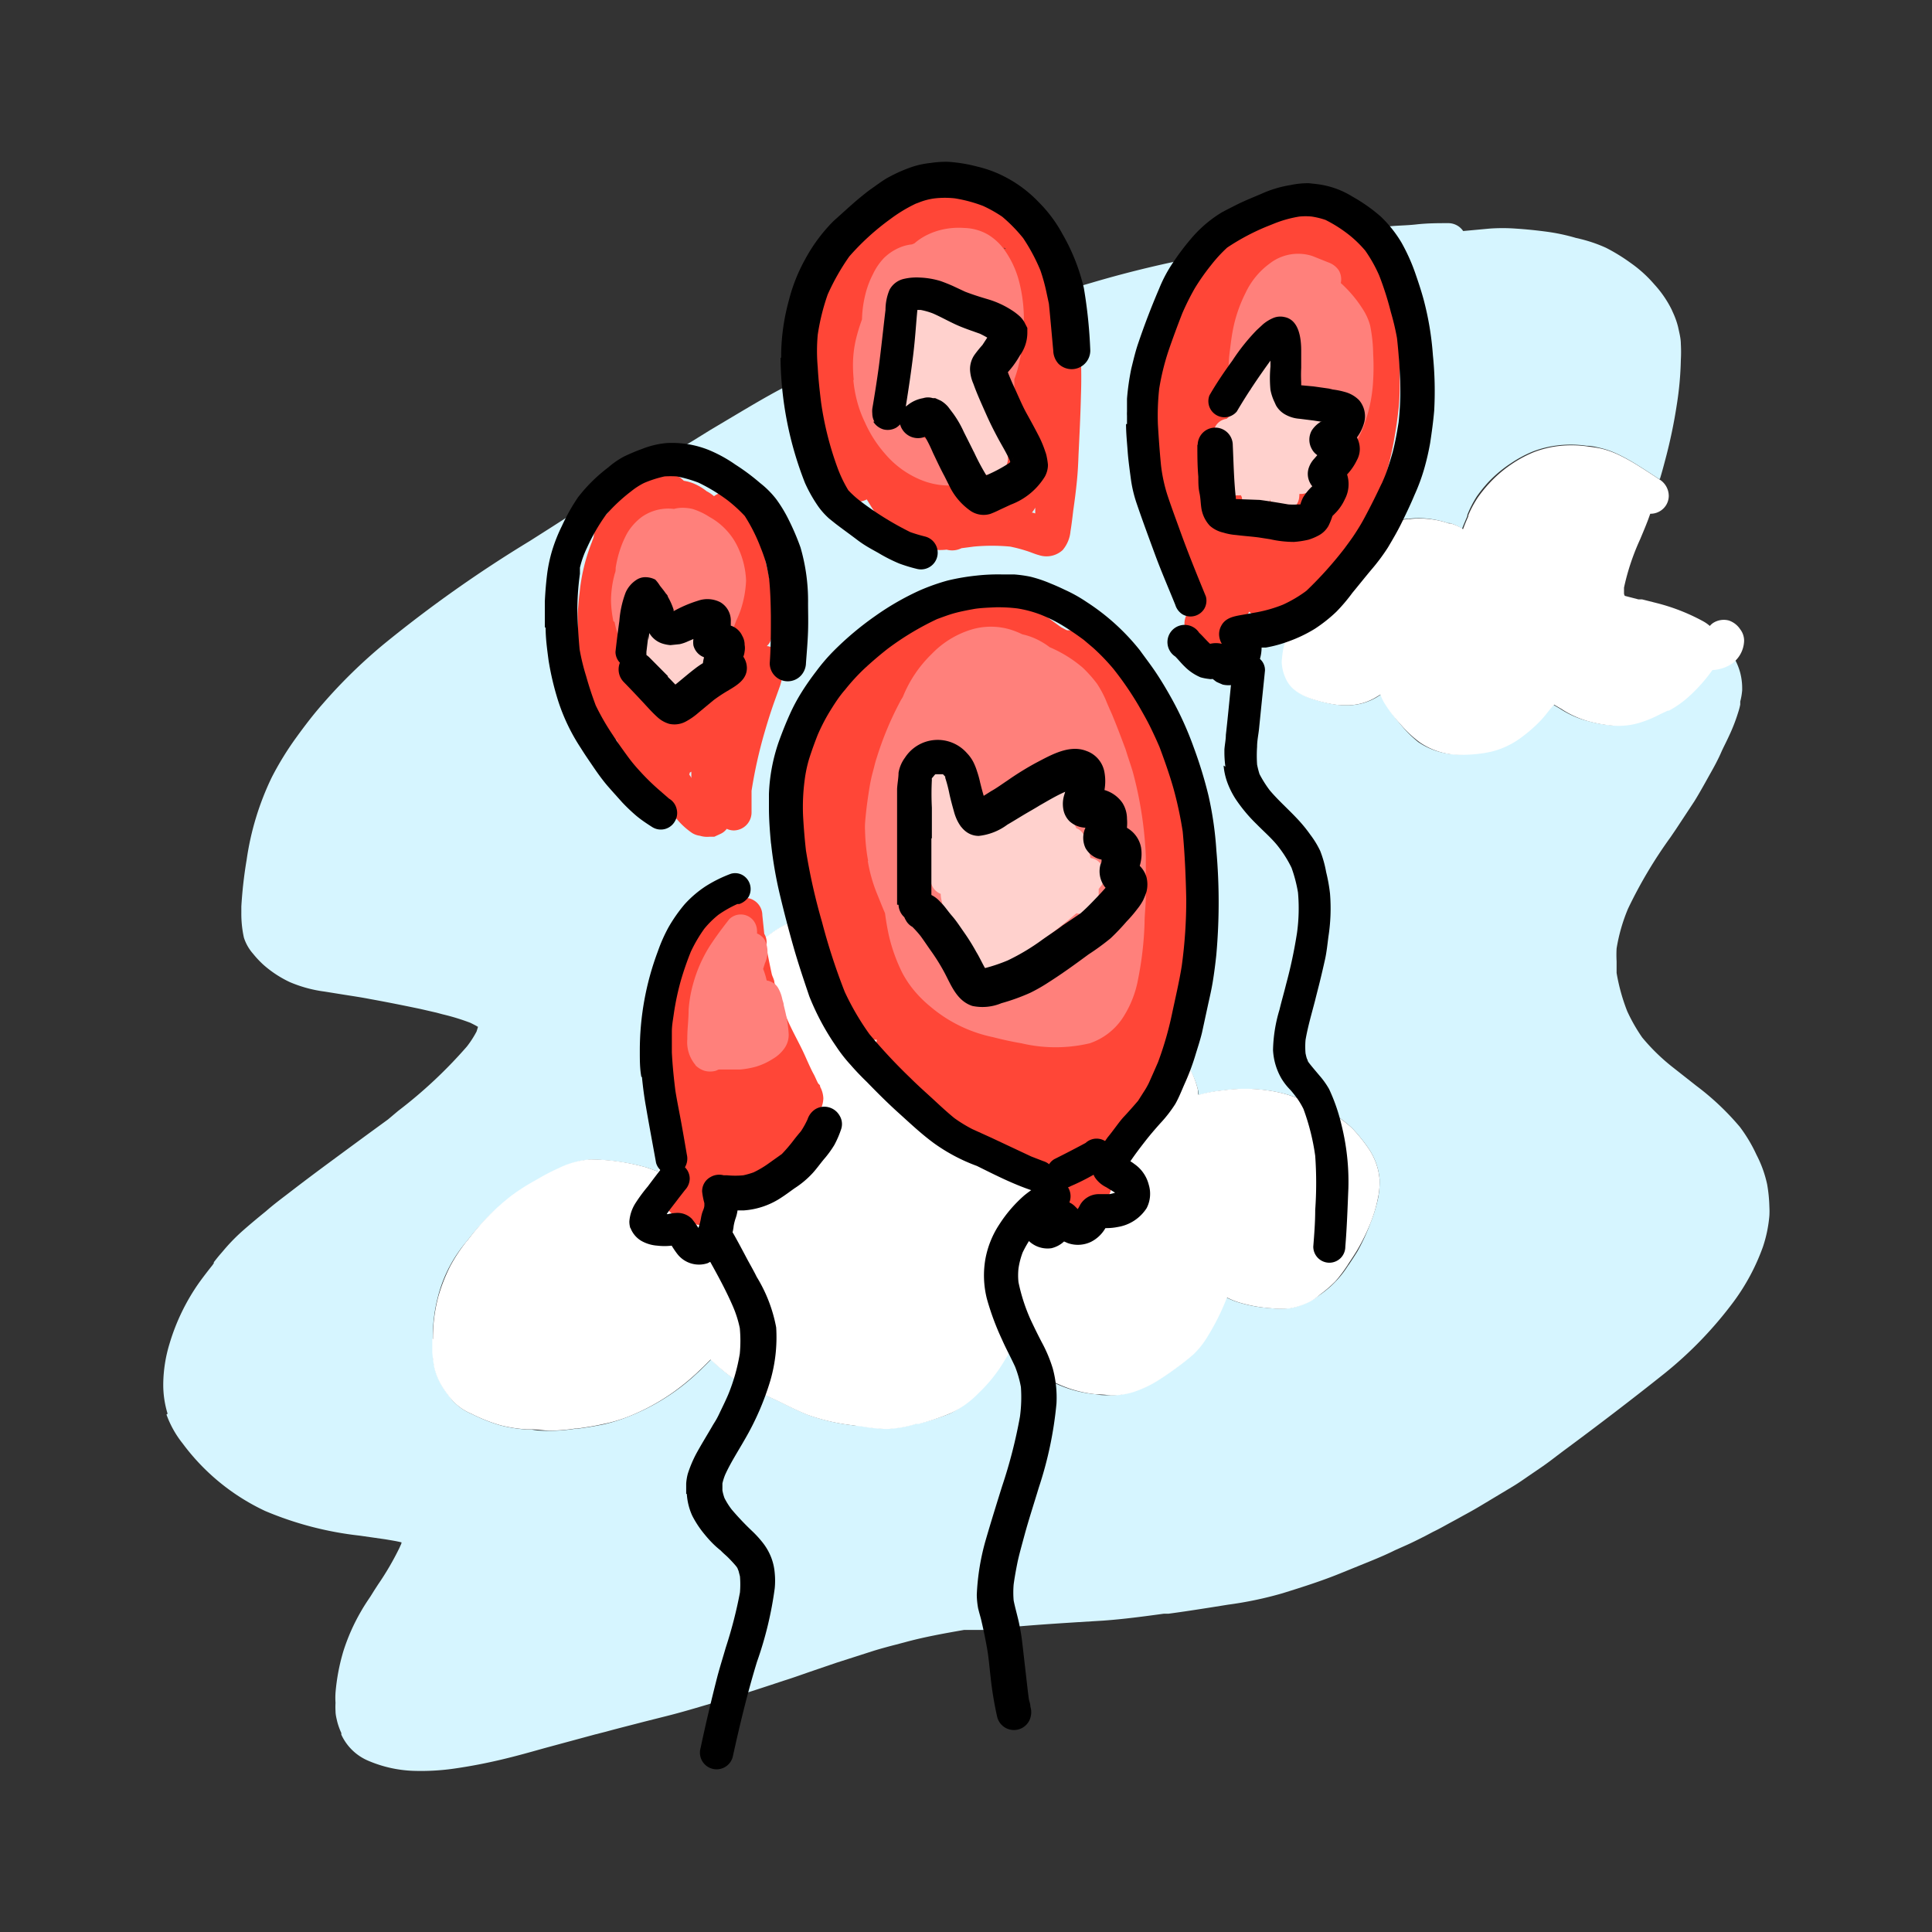 <svg id="Layer_1" data-name="Layer 1" xmlns="http://www.w3.org/2000/svg" viewBox="0 0 120 120"><rect x="0" y="0" width="120" height="120" fill="#333333" stroke="none"/><defs><style>.cls-1{fill:#d6f5ff;}.cls-2{fill:#fff;}.cls-3{fill:#ff4637;}.cls-4{fill:#ff807b;}.cls-5{fill:#ffd1cd;}</style></defs><title>badge-crowd-pleaser</title><path class="cls-1" d="M10.34,87.86a6.28,6.28,0,0,0,1,1.79,13.5,13.5,0,0,0,5.13,4.2,21,21,0,0,0,5.86,1.53l1.61.23c.34.06.69.11,1,.19,0,.09-.07.19-.11.3a17.77,17.77,0,0,1-1.35,2.32l-.24.37-.23.37c-.21.31-.41.61-.59.93a12.29,12.29,0,0,0-1.09,2.46,12.63,12.63,0,0,0-.49,2.58,4.58,4.58,0,0,0,0,.64,4.36,4.36,0,0,0,0,.51c0,.23.06.45.11.67a4.38,4.38,0,0,0,.25.69l0,.1a3.21,3.21,0,0,0,1.69,1.63,7.8,7.8,0,0,0,2.78.62,14.56,14.56,0,0,0,2.68-.16c.95-.14,1.87-.32,2.8-.54s1.78-.46,2.67-.71l3.14-.85.67-.17c.8-.22,1.61-.42,2.41-.63l1.35-.34c1-.25,1.92-.53,2.87-.81l.93-.27c.8-.24,1.61-.5,2.4-.76l1.09-.36c.55-.17,1.1-.37,1.65-.56l1.64-.56,1-.32,1.34-.43c.43-.13.87-.25,1.3-.36l.57-.15c1.2-.33,2.43-.55,3.69-.77l.19,0,.2,0h.12l.19,0,.28,0,.09,0h.24c1.91-.24,3.84-.36,5.7-.48l1.64-.1c1.26-.09,2.53-.26,3.77-.43l.29,0c.9-.12,1.8-.26,2.69-.4l1-.16a23.14,23.14,0,0,0,3.39-.71c1.35-.42,2.47-.78,3.6-1.24l1.92-.78c.49-.2,1-.42,1.46-.65l.65-.29c.41-.18.8-.38,1.2-.58l.53-.28c.38-.18.74-.39,1.11-.59l.37-.2.36-.2c.37-.2.73-.4,1.08-.61l2-1.2c.37-.22.72-.47,1.07-.71l.57-.39c.36-.24.71-.5,1.06-.77l.45-.34c2.14-1.58,4.26-3.2,6.28-4.81a24.45,24.45,0,0,0,4.31-4.47,13.25,13.25,0,0,0,1.82-3.41,8.28,8.28,0,0,0,.4-1.94,4.71,4.71,0,0,0,0-.53,9.33,9.33,0,0,0-.14-1.41,7.27,7.27,0,0,0-.66-1.83A9.41,9.41,0,0,0,108.07,70a16.37,16.37,0,0,0-2.71-2.56l-.94-.74-.47-.37A12.42,12.42,0,0,1,102,64.44a10.65,10.65,0,0,1-.93-1.63,12,12,0,0,1-.66-2.38q0-.36,0-.72a7.14,7.14,0,0,1,0-.8,10.86,10.86,0,0,1,.71-2.47A28.51,28.51,0,0,1,103.76,52l.34-.5,1.14-1.73c.23-.37.45-.76.67-1.15l.25-.45c.29-.51.56-1,.79-1.54l.1-.21c.15-.3.3-.61.44-.92a11.1,11.1,0,0,0,.48-1.28,3.9,3.9,0,0,0,.12-.46l0-.11,0-.08a3.94,3.94,0,0,0,.12-.7v-.15a3.83,3.83,0,0,0-.14-1,4,4,0,0,0-.32-.78,1.83,1.83,0,0,1-.44.35,2.48,2.48,0,0,1-1.06.3,9.76,9.76,0,0,1-1.5,1.68,5.8,5.8,0,0,1-1.2.84l-.07,0-.43.2-.14.07a7,7,0,0,1-1.21.49,4.5,4.5,0,0,1-1.75.16,7.24,7.24,0,0,1-1.3-.24,5.57,5.57,0,0,1-1.24-.47,5.64,5.64,0,0,1-.53-.31l-.46-.27c-.14.15-.28.31-.41.48s-.32.4-.5.59a10,10,0,0,1-1.26,1.06,5.15,5.15,0,0,1-1.74.79,8.18,8.18,0,0,1-1.69.19,4.44,4.44,0,0,1-2.73-.76A7.06,7.06,0,0,1,87,45a8.3,8.3,0,0,1-1-1.42,4.54,4.54,0,0,1-.21-.45l-.32.2a3.58,3.58,0,0,1-1.58.47c-.21,0-.4,0-.61,0a7.69,7.69,0,0,1-1.4-.28c-.2-.06-.4-.12-.6-.2a3.18,3.18,0,0,1-.87-.51,2,2,0,0,1-.42-.52,2.73,2.73,0,0,1-.32-1.13v-.09a6.06,6.06,0,0,1,.09-.73c0-.22.08-.45.13-.67A17.09,17.09,0,0,1,80.34,38c.13-.37.28-.73.44-1.08a4.52,4.52,0,0,1,.53-.94,10.06,10.06,0,0,1,1.23-1.39c.24-.23.49-.43.75-.64l.12-.09a6.68,6.68,0,0,1,3-1.46,7,7,0,0,1,1-.18h.09a5.18,5.18,0,0,1,1.23,0,5.93,5.93,0,0,1,1.2.27l.12,0a3.18,3.18,0,0,1,.65.28l.11.08c.1-.27.22-.54.33-.8l0-.07a6.59,6.59,0,0,1,.59-1.15,8.63,8.63,0,0,1,.73-.9,7.83,7.83,0,0,1,1.41-1.17,7.51,7.51,0,0,1,1.35-.72,6.32,6.32,0,0,1,1.34-.35,6.84,6.84,0,0,1,2,0c.3,0,.61.08.91.15a5.65,5.65,0,0,1,.91.32,11.85,11.85,0,0,1,1.33.73c.45.28.89.57,1.33.86l.06,0c.12-.39.23-.8.34-1.22a31.54,31.54,0,0,0,.71-3.4,20.22,20.22,0,0,0,.25-2.77,8.84,8.84,0,0,0,0-1c0-.35-.1-.71-.17-1.05a5,5,0,0,0-.33-.92l-.07-.16a6.75,6.75,0,0,0-1.08-1.57,7.92,7.92,0,0,0-1.47-1.33,11.48,11.48,0,0,0-1.53-.94,9,9,0,0,0-1.56-.54l-.3-.07a12.11,12.11,0,0,0-1.91-.4c-.61-.08-1.21-.14-1.82-.18a11.26,11.26,0,0,0-1.66,0l-1.62.15a1.12,1.12,0,0,0-.92-.49c-.6,0-1.29,0-2,.08S86.59,14,86,14.1c-1,.13-1.93.3-2.87.46l-.67.12c-1.23.21-2.46.42-3.7.61l-1.26.18c-.83.12-1.66.24-2.49.38a68.12,68.12,0,0,0-7.2,1.71l-3.21.93c-1.39.4-2.78.81-4.18,1.19l-.4.11c-1.13.31-2.25.61-3.37.93s-2.12.72-3.13,1.12l-.38.14c-.46.18-.92.39-1.37.6l-.67.3c-.42.18-.82.39-1.23.59l-.48.24c-1.12.54-2.21,1.18-3.26,1.8l-2,1.19L43,27.4l-2.48,1.48-1.13.67c-1.75,1-3.5,2.15-5.19,3.23l-1.29.82A79.9,79.9,0,0,0,23.85,40a32.39,32.39,0,0,0-3.79,3.7c-.53.6-1.07,1.29-1.69,2.15a19,19,0,0,0-1.49,2.43,17.43,17.43,0,0,0-1.56,5.12,27.06,27.06,0,0,0-.33,2.9c0,.14,0,.27,0,.41a6.84,6.84,0,0,0,.16,1.53,2.81,2.81,0,0,0,.57,1,6,6,0,0,0,.66.7A6.89,6.89,0,0,0,18,61a8.18,8.18,0,0,0,2.17.59l1.12.18c.56.09,1.12.17,1.68.28,1.05.19,2.1.4,3.15.62l1,.23.37.1a13.63,13.63,0,0,1,1.73.53c.16.08.32.16.47.25l-.09.29A6.12,6.12,0,0,1,29,65a28.91,28.91,0,0,1-4.27,4l-.63.53-1.37,1-1.36,1-.8.59c-.8.59-1.59,1.18-2.37,1.78l-.43.33c-.42.32-.84.64-1.25,1-.59.48-1.08.89-1.54,1.3a11.63,11.63,0,0,0-1.14,1.19l-.13.15c-.15.17-.29.35-.43.53l0,.06-.09.13c-.28.35-.55.7-.81,1.06a13,13,0,0,0-1.85,3.81,8.87,8.87,0,0,0-.39,2.5,6.13,6.13,0,0,0,.27,1.85ZM85.6,74.39a9.33,9.33,0,0,1-.49,1.6,12.33,12.33,0,0,1-.79,1.72c-.17.28-.35.55-.53.82l-.06.08A6.18,6.18,0,0,1,82,80.41a4.27,4.27,0,0,1-.67.42,4.41,4.41,0,0,1-1.22.42,5.23,5.23,0,0,1-1.19,0,8.44,8.44,0,0,1-2-.36,4.49,4.49,0,0,1-.76-.31,14.26,14.26,0,0,1-1.36,2.66,4.93,4.93,0,0,1-.74.89q-.37.33-.78.63c-.49.37-.92.67-1.33.93a6.53,6.53,0,0,1-1.62.75,4.41,4.41,0,0,1-1.49.22c-.26,0-.52,0-.77-.06a7.46,7.46,0,0,1-3.55-1.26,18.91,18.91,0,0,1-1.51-1.23,2.94,2.94,0,0,1-.31-.3l-.27.45-.36.58a10.16,10.16,0,0,1-1.41,1.7A6,6,0,0,1,59,87.8a14.75,14.75,0,0,1-1.92.61l-.15,0a7.15,7.15,0,0,1-1.82.32,9,9,0,0,1-1.63-.17h-.07L53,88.53a12.58,12.58,0,0,1-2.81-.65c-.64-.26-1.24-.56-1.82-.85l-1-.46-.53-.24a7.52,7.52,0,0,1-1.37-.78,9.92,9.92,0,0,1-.89-.72l-.42-.38-.39.39c-.16.15-.31.31-.47.45a13.2,13.2,0,0,1-1.39,1.14A13.41,13.41,0,0,1,39,88a10.05,10.05,0,0,1-1.51.47c-.49.1-1,.19-1.62.27l-.13,0a10.55,10.55,0,0,1-1.59.13c-.38,0-.76,0-1.13-.08l-.15,0h-.14a8.84,8.84,0,0,1-1.61-.25,10.13,10.13,0,0,1-1.78-.7,3.35,3.35,0,0,1-1.28-.91L28,86.83a7.08,7.08,0,0,1-.51-.71A3.91,3.91,0,0,1,27,84.93a6.69,6.69,0,0,1-.12-.94c0-.28,0-.57,0-.86a10,10,0,0,1,.33-2.62A8.5,8.5,0,0,1,29,77.09l.11-.14a14.83,14.83,0,0,1,2.67-2.64,12.62,12.62,0,0,1,1.42-.92l.3-.17a12.51,12.51,0,0,1,1.26-.65,5.49,5.49,0,0,1,2-.55,13.59,13.59,0,0,1,1.76.15,12,12,0,0,1,1.68.36l.73.26a21.47,21.47,0,0,1,.45-2.51c.26-1.07.58-2.21,1-3.49a21.76,21.76,0,0,1,1.34-3.34l.09-.19a10.67,10.67,0,0,1,1-1.71,7.59,7.59,0,0,1,1.31-1.39v-.08a1.15,1.15,0,0,1,.35-.85A17.24,17.24,0,0,1,48,57.92a4.87,4.87,0,0,1,1.5-.73,7.83,7.83,0,0,1,3.74.13,7,7,0,0,1,2.23,1,11.29,11.29,0,0,1,3.15.69,11,11,0,0,1,1.42.65l.34-.11a6.26,6.26,0,0,1,4,.07,32.26,32.26,0,0,1,3.33,1.57,22.57,22.57,0,0,1,3.18,2,12.6,12.6,0,0,1,2.63,2.65,5,5,0,0,1,.9,1.91,1.42,1.42,0,0,1,0,.2V68l.13,0A8.67,8.67,0,0,1,76,67.73a10.23,10.23,0,0,1,2.73,0A8.83,8.83,0,0,1,80,68a14.17,14.17,0,0,1,1.42.52A7.15,7.15,0,0,1,84,70.09a10.25,10.25,0,0,1,1,1.24,4,4,0,0,1,.69,1.93v.2a5.21,5.21,0,0,1-.09.93Z"/><path class="cls-2" d="M79.61,41.16a2.73,2.73,0,0,0,.32,1.13,2,2,0,0,0,.42.52,3.18,3.18,0,0,0,.87.51c.2.08.4.14.6.2a7.69,7.69,0,0,0,1.4.28c.21,0,.4,0,.61,0a3.46,3.46,0,0,0,1.58-.46l.33-.2a3,3,0,0,0,.2.45A8.3,8.3,0,0,0,87,45a7.06,7.06,0,0,0,1.2,1.12,4.44,4.44,0,0,0,2.73.76,8.18,8.18,0,0,0,1.69-.19,5.15,5.15,0,0,0,1.74-.79,9.31,9.31,0,0,0,1.26-1.07,6.93,6.93,0,0,0,.5-.58c.13-.17.27-.33.41-.48l.46.27a5.64,5.64,0,0,0,.53.31,6,6,0,0,0,1.25.48,8,8,0,0,0,1.29.23,4.5,4.5,0,0,0,1.75-.16,7,7,0,0,0,1.21-.49l.14-.07.43-.2.07,0a6.2,6.2,0,0,0,1.2-.84,10.15,10.15,0,0,0,1.5-1.68,2.48,2.48,0,0,0,1.06-.3,1.82,1.82,0,0,0,.91-1.51,1.16,1.16,0,0,0-.24-.72,1.37,1.37,0,0,0-.71-.55,1.23,1.23,0,0,0-.92.12.92.92,0,0,0-.26.22,2.2,2.2,0,0,0-.43-.3,12.32,12.32,0,0,0-2.86-1.12l-.91-.23-.12,0-.11,0-.85-.22a.33.33,0,0,1-.05-.19c0-.11,0-.21,0-.32a14.51,14.51,0,0,1,1-3c.18-.43.35-.83.5-1.23l.13-.36a1.14,1.14,0,0,0,1-.56,1.12,1.12,0,0,0,.15-.56,1.21,1.21,0,0,0-.56-1c-.44-.29-.88-.58-1.33-.86a11.85,11.85,0,0,0-1.33-.73,5.65,5.65,0,0,0-.91-.32c-.3-.07-.61-.11-.91-.15a6.92,6.92,0,0,0-2,0,6.4,6.4,0,0,0-1.33.35,7.51,7.51,0,0,0-1.35.72A7.83,7.83,0,0,0,92.52,30a8.63,8.63,0,0,0-.73.9A6.59,6.59,0,0,0,91.2,32l0,.07c-.12.26-.23.53-.33.8l-.11-.08a3.18,3.18,0,0,0-.65-.28l-.12,0a5.33,5.33,0,0,0-1.2-.27,5.18,5.18,0,0,0-1.23,0h-.09a7,7,0,0,0-1,.18,9,9,0,0,0-2.16.84,7.5,7.5,0,0,0-.86.62l-.12.09q-.39.3-.75.63A10.72,10.72,0,0,0,81.31,36a4.52,4.52,0,0,0-.53.94c-.16.35-.31.71-.44,1.08a14.67,14.67,0,0,0-.51,1.65c0,.22-.09.45-.13.67s-.07.49-.09.73v.09Z"/><path class="cls-2" d="M26.85,83.13q0,.44,0,.87a9.08,9.08,0,0,0,.12.93,4,4,0,0,0,.49,1.19,7.08,7.08,0,0,0,.51.71l.07.09a3.35,3.35,0,0,0,1.28.91,10.13,10.13,0,0,0,1.78.7,8.84,8.84,0,0,0,1.61.25h.14l.15,0c.37,0,.75.07,1.13.08a10.55,10.55,0,0,0,1.59-.13l.13,0c.6-.08,1.13-.17,1.62-.28A9.15,9.15,0,0,0,39,88a13.41,13.41,0,0,0,2.88-1.57,14.58,14.58,0,0,0,1.39-1.14l.47-.45.39-.39.42.38c.27.24.55.47.89.72a7.52,7.52,0,0,0,1.37.78l.53.24,1,.46c.58.29,1.18.59,1.82.85a12.54,12.54,0,0,0,2.82.65l.42.06h.07a10,10,0,0,0,1.63.17,7.15,7.15,0,0,0,1.82-.32l.15,0A14.75,14.75,0,0,0,59,87.8a5.89,5.89,0,0,0,1.77-1.26,9.29,9.29,0,0,0,1.41-1.69l.36-.58.27-.45c.09.1.2.2.31.3a18.91,18.91,0,0,0,1.51,1.23,7.46,7.46,0,0,0,3.54,1.26q.39,0,.78.06a4.41,4.41,0,0,0,1.49-.22A6.91,6.91,0,0,0,72,85.7c.41-.26.84-.56,1.33-.93q.4-.3.78-.63a5.23,5.23,0,0,0,.74-.88,14.65,14.65,0,0,0,1.36-2.67,4.49,4.49,0,0,0,.76.31,9,9,0,0,0,2,.36,5.23,5.23,0,0,0,1.19,0,4.41,4.41,0,0,0,1.22-.42A3.21,3.21,0,0,0,82,80.4a7.79,7.79,0,0,0,.95-.82,8.94,8.94,0,0,0,.75-1l.05-.08c.18-.27.36-.54.53-.82A12.33,12.33,0,0,0,85.11,76a8.45,8.45,0,0,0,.48-1.6,4.47,4.47,0,0,0,.1-.93v-.2A4,4,0,0,0,85,71.33a10.25,10.25,0,0,0-1-1.24,7.15,7.15,0,0,0-2.55-1.54A13.49,13.49,0,0,0,80,68a8.45,8.45,0,0,0-1.3-.28,9.83,9.83,0,0,0-2.73,0,8.67,8.67,0,0,0-1.44.26l-.13,0v-.1a1.42,1.42,0,0,0,0-.2,5.07,5.07,0,0,0-.9-1.92,12.57,12.57,0,0,0-2.63-2.64,22.57,22.57,0,0,0-3.18-2,30.3,30.3,0,0,0-3.33-1.57,6.26,6.26,0,0,0-4-.07l-.34.11A11,11,0,0,0,58.61,59a11.29,11.29,0,0,0-3.15-.69,6.76,6.76,0,0,0-2.23-1,7.71,7.71,0,0,0-3.74-.14,4.76,4.76,0,0,0-1.5.73,17.24,17.24,0,0,0-1.57,1.31,1.15,1.15,0,0,0-.35.85v.08a7.59,7.59,0,0,0-1.31,1.39,10.67,10.67,0,0,0-1,1.71l-.09.19a21.76,21.76,0,0,0-1.34,3.34c-.39,1.29-.7,2.42-1,3.49a21.47,21.47,0,0,0-.45,2.51l-.73-.26a13.23,13.23,0,0,0-3.44-.5,5.3,5.3,0,0,0-2,.54,12.51,12.51,0,0,0-1.26.65l-.3.17a12.62,12.62,0,0,0-1.42.92A14.57,14.57,0,0,0,29.07,77l-.11.13a10,10,0,0,0-1,1.52,10.56,10.56,0,0,0-.74,1.9,10,10,0,0,0-.33,2.62Z"/><path class="cls-3" d="M49.36,51.31a20.06,20.06,0,0,0,.46,2.53c.2.76.39,1.53.62,2.29.09.33.19.65.3,1a1.72,1.72,0,0,0,.07.21c0,.21.08.41.12.61.1.48.22.94.35,1.41.07.24.13.47.2.7v0a1.24,1.24,0,0,0,.21.61c.05.14.1.28.16.42.17.41.34.82.52,1.22a7.77,7.77,0,0,0,.48.9,6.93,6.93,0,0,0,.54.76l.07.11a1.06,1.06,0,0,0,1,.5,1,1,0,0,0,.14.77c.41.54.88,1,1.33,1.58l.54.65a4.56,4.56,0,0,0,.88.82l.16.11.09.07c.1.14.2.28.31.41s.28.35.43.52l.31.35a4.2,4.2,0,0,0,.93.75,1.13,1.13,0,0,0,1.14,0,1.29,1.29,0,0,0,.43-.44h0a5.83,5.83,0,0,0,.57.74,1.65,1.65,0,0,0,.7.43,1.36,1.36,0,0,0,.54.07l.16.08a4,4,0,0,0,1.75.49,1.15,1.15,0,0,0,.82-.34l.18-.23a1.11,1.11,0,0,0,.16-.59c.1-.73-.61-1.16-1.08-1.58L64.73,69a1.1,1.1,0,0,0,.72,0,1.13,1.13,0,0,0,.8-1.41A1.36,1.36,0,0,0,66,67.2c0-.11,0-.21-.05-.31-.5-4.78-.35-9.59-.56-14.38,0-.41,0-.81-.05-1.22a1.16,1.16,0,0,0-1.14-1.13,1,1,0,0,0-.63.2c0-.12,0-.23-.07-.34l-.06-.28v-.08a3.8,3.8,0,0,0-.18-.6,11,11,0,0,0-.64-1.55,7.4,7.4,0,0,0-.5-.86c-.09-.28-.21-.56-.33-.84a6.71,6.71,0,0,0-.49-.87,1.47,1.47,0,0,0-.48-.51,1.19,1.19,0,0,0-.31-.14l-.21-.37a1.91,1.91,0,0,0-1-.75,1.81,1.81,0,0,0-.92-.1,2.11,2.11,0,0,0-.73-.29h-.15a6,6,0,0,1,.53-.49,5.9,5.9,0,0,1,.69-.4,3,3,0,0,0,1-.51A1.23,1.23,0,0,0,60,39.85a2.17,2.17,0,0,0-2.22-.75,5.38,5.38,0,0,0-2.36.82c-.32.21-.64.41-1,.64-.47.35-.95.7-1.39,1.1A5.44,5.44,0,0,0,52,43.22c-.15.28-.29.56-.42.85a7.44,7.44,0,0,0-.92,1,6.56,6.56,0,0,0-1.28,3,9.47,9.47,0,0,0-.13,1.59,13.51,13.51,0,0,0,.11,1.67Zm4,12.59,0,.05h0l0-.06Z"/><path class="cls-3" d="M55.64,41.47a1.25,1.25,0,0,0,.81.35,1.07,1.07,0,0,0,.92.37c0,.15,0,.29,0,.44a2.34,2.34,0,0,0,.11.78l-.66.08a1.11,1.11,0,0,0-.73.3,1.05,1.05,0,0,0,0,1.47,1,1,0,0,0,.73.3l1.95-.23a7.43,7.43,0,0,0,.76.6,3.12,3.12,0,0,0,1.69.84,35.45,35.45,0,0,0,.22,7.28c0,.54,0,1.09,0,1.63l0,.81c0,.32.07.64.1,1s.09.69.14,1a2,2,0,0,0,.88,1.66l.09.31a1.15,1.15,0,0,0,.93.82h0a1.27,1.27,0,0,0,.83.12,1.11,1.11,0,0,0,.47.27,1.1,1.1,0,0,0,.92-.16c0,.26.06.52.1.78a1.13,1.13,0,0,0,.29.48,1.09,1.09,0,0,0,.78.33,1.11,1.11,0,0,0,.78-.33,1.14,1.14,0,0,0,.32-.78c.2-2.28.28-4.58.32-6.86,0-.64,0-1.28,0-1.92.07.17.13.34.19.52.2.54.4,1.08.58,1.62a16.9,16.9,0,0,1,.67,3,38.56,38.56,0,0,1,.19,4.3c0,.35,0,.7,0,1.05s0,.46,0,.69,0,.37,0,.55a5.47,5.47,0,0,0,.08.9,1.05,1.05,0,0,0,.75.75,1.08,1.08,0,0,0,1.21-.49,3.38,3.38,0,0,0,.28-.81c0-.12,0-.23.07-.35l.12-.73c.07-.4.13-.79.18-1.19.14-1,.27-2,.38-3,.06-.51.07-1,.1-1.54a1.93,1.93,0,0,0,0-.24,1.25,1.25,0,0,0,.52-.67,4.54,4.54,0,0,0,.16-1.22l0-.68c0-.53,0-1.06,0-1.58a30.48,30.48,0,0,0-.38-3.31,19.31,19.31,0,0,0-.79-3.19,20.44,20.44,0,0,0-.86-2.12A12.44,12.44,0,0,0,71,43.83c-.42-.67-.84-1.35-1.32-2a12,12,0,0,0-1.45-1.65,8,8,0,0,0-.78-.63,1.71,1.71,0,0,0-1.18-.4h-.12c-.29-.23-.59-.44-.89-.66a7.71,7.71,0,0,0-1.09-.69,2.15,2.15,0,0,0-.63-.22l-.12-.15a1.36,1.36,0,0,0-.59-.32,2.85,2.85,0,0,0-.51-.08h-.23a6.17,6.17,0,0,0-.86,0,10.59,10.59,0,0,0-1.86.29,5,5,0,0,0-1.77.7,1.73,1.73,0,0,0-.69.82,7.34,7.34,0,0,0-.75.48,2.68,2.68,0,0,0-.48.4,1.66,1.66,0,0,0-.34.61.93.93,0,0,0-.05.29,1.25,1.25,0,0,0,.35.83Zm3.73,4.38.06,0-.06,0Zm4.51-7.7.11.08h0l-.12-.09Zm6,20.3v0Z"/><path class="cls-3" d="M63.81,40.63a9.3,9.3,0,0,1,.89.3,4.88,4.88,0,0,1,.58.34,3,3,0,0,1,.26.24,1.71,1.71,0,0,0-.7.49,3.44,3.44,0,0,0-.62,2.35A15,15,0,0,0,64.69,47c.11.46.23.91.35,1.37a1.08,1.08,0,0,0-.63.14,1.1,1.1,0,0,0-.48.62,6,6,0,0,0-.25.82,11.5,11.5,0,0,0-.15,1.3c0,.47-.06.94-.09,1.4,0,.73,0,1.45-.08,2.18,0,1.11,0,2.23,0,3.34,0,.54,0,1.09.06,1.64s0,1.13.08,1.69.07.86.11,1.29a1.39,1.39,0,0,0,.61,1.12,1.22,1.22,0,0,0,1.21,0,2.16,2.16,0,0,0,.78-1.57c.08-.4.13-.81.17-1.22a1,1,0,0,0-.3-.74,1.09,1.09,0,0,0-.53-.28c0-.18,0-.35,0-.53a1.4,1.4,0,0,0,.36.28,1.65,1.65,0,0,0,.51.15,1.11,1.11,0,0,0,.82-.11,1.07,1.07,0,0,0,.49-.63,14,14,0,0,0,.44-2.82c.06-.65.09-1.3.09-2A19,19,0,0,0,68,52.1a1.47,1.47,0,0,0,.45.08,1.13,1.13,0,0,0,.8-.32,1.83,1.83,0,0,0,.41-.66,3.91,3.91,0,0,0,.17-.84c0-.22,0-.45.08-.68,0-.42,0-.84.06-1.26a15.56,15.56,0,0,0-.2-2.55,13.37,13.37,0,0,0-.62-2.57,9.7,9.7,0,0,0-.74-1.72,7.92,7.92,0,0,0-1-1.52,5.27,5.27,0,0,0-1.31-1,7.11,7.11,0,0,0-.75-.33c-.29-.11-.58-.2-.88-.29a1.16,1.16,0,0,0-1.42.81,1,1,0,0,0,0,.3,1.18,1.18,0,0,0,.85,1.12Zm1.76,2.58a.21.21,0,0,1,0,.06l0-.06Zm.88.16h0l.08-.07a.27.27,0,0,1-.08.07Zm2.9,7h0Z"/><path class="cls-3" d="M59.76,69.46a1.34,1.34,0,0,0,.16.68,3.09,3.09,0,0,0,.36.45c.26.25.56.46.84.68s.44.31.66.45c.46.31.92.61,1.37.94l.14.11a2.69,2.69,0,0,0,.45.35,1.11,1.11,0,0,0,.47.14,1.5,1.5,0,0,0,.22.5l.17.21.26.2a1.07,1.07,0,0,0,.89.11h0a1.28,1.28,0,0,0,0,.27,1.22,1.22,0,0,0,.55.69,1.15,1.15,0,0,0,.72.16,2.23,2.23,0,0,0,.75-.22,2.62,2.62,0,0,0,1-.77,1.3,1.3,0,0,0-.08-1.65,1.27,1.27,0,0,0-.8-.37v0a2.31,2.31,0,0,0-.38-.64l.12-.23a1,1,0,0,0,.39.39,1.36,1.36,0,0,0,1.56-.26,4.81,4.81,0,0,0,.52-.67c.2-.28.4-.56.61-.83l0,0a4.37,4.37,0,0,1,.49-.56,2.88,2.88,0,0,0,.34-.27,2.46,2.46,0,0,0,.45-.62,5.61,5.61,0,0,0,.42-1.19c.12-.42.19-.85.28-1.28.17-.88.33-1.77.5-2.66s.32-1.66.49-2.49a23.88,23.88,0,0,0,.49-2.91,1,1,0,0,0-1.27-1,1.63,1.63,0,0,0-.35.17,1,1,0,0,0-.76-.33,1.14,1.14,0,0,0-.81.31.83.83,0,0,0-.2.3l-.09,0a1,1,0,0,0-.77.1.71.71,0,0,0-.14.1c.08-.41.17-.83.25-1.24l.18-1c0-.19.07-.38.1-.57a5.77,5.77,0,0,0,.1-.6,2.45,2.45,0,0,0,0-.66.93.93,0,0,0-.67-.67.94.94,0,0,0-.93.25,4,4,0,0,0-.56.67l-.1.17a.83.83,0,0,0-.22,0,1,1,0,0,0-.92.7c-.56,2-1.11,4-1.68,6-.24.84-.49,1.68-.74,2.52-.12.42-.22.84-.33,1.26a11.36,11.36,0,0,0-.48,2.64,1,1,0,0,0,.7.93l-.06.52c0,.14,0,.28-.05.42a2.11,2.11,0,0,1,0,.25l-.06,0a1.55,1.55,0,0,0-1.2-.21l-.64-.27-.43-.2a3.66,3.66,0,0,0-.84-.3,1.23,1.23,0,0,0-.84.11,1.11,1.11,0,0,0-.54.86.22.22,0,0,0,0,.08Zm3.14-.34.1,0-.1,0ZM66.66,69a.37.37,0,0,0,0-.11.37.37,0,0,1,0,.11Z"/><path class="cls-3" d="M41,39.77a1,1,0,1,0-1-1,1,1,0,0,0,1,1Z"/><path class="cls-3" d="M35.83,39.51A17.62,17.62,0,0,0,36.49,43c0,.17.09.34.14.5s0,.23.07.34a6.29,6.29,0,0,0,.22.88,2.76,2.76,0,0,0,.53.91,1.05,1.05,0,0,0,.85.33c.1.23.21.45.33.68.23.43.46.86.7,1.29a6.65,6.65,0,0,0,.36.56,6.18,6.18,0,0,0,.59.76,1,1,0,0,0,.77.32,8.17,8.17,0,0,0,.5.7c.16.21.33.43.51.63a4.65,4.65,0,0,0,.93.84,1.2,1.2,0,0,0,.48.17,1.53,1.53,0,0,0,.61.06l.29,0,.41-.19a1,1,0,0,0,.36-.3,1.05,1.05,0,0,0,.44.1,1.12,1.12,0,0,0,1.1-1.1l0-.8c0-.18,0-.37,0-.56a29.17,29.17,0,0,1,.79-3.57c.19-.66.39-1.3.62-1.95l.36-1a4.91,4.91,0,0,0,.2-.94,2,2,0,0,0-.09-.72,1.21,1.21,0,0,0-.53-.67.77.77,0,0,0-.4-.14,1.24,1.24,0,0,0,.18-.22,2.19,2.19,0,0,0,.22-1,4.22,4.22,0,0,0,0-.71c0-.28,0-.57-.07-.85v-.1c0-.22,0-.42-.06-.63l-.05-.12,0-.18c-.07-.49-.19-1-.3-1.46a12.2,12.2,0,0,0-.6-2,6.09,6.09,0,0,0-1.15-1.95,1.11,1.11,0,0,0-1.07-.28,1,1,0,0,0-.38.19,2.32,2.32,0,0,0-.46-.31h0a3.34,3.34,0,0,0-.86-.5,2.91,2.91,0,0,0-.56-.15,1.48,1.48,0,0,0-.43-.31,1.66,1.66,0,0,0-1.18-.12,3.18,3.18,0,0,0-1,.48l0,0L39.6,30a3.93,3.93,0,0,0-.72.51,8.43,8.43,0,0,0-.64.69c-.2.24-.38.49-.56.75a1.12,1.12,0,0,0-.22.16,2.11,2.11,0,0,0-.58,1.16c0,.13-.08.26-.11.38A11.47,11.47,0,0,0,36,36.83c-.05.34-.07.68-.1,1s0,.74,0,1.12c0,.18,0,.36,0,.53Zm7,8.58a.36.36,0,0,0,0-.09l.11-.07c0,.07,0,.14,0,.21v.21c0-.08-.09-.17-.14-.26Z"/><path class="cls-3" d="M48.88,23.82a10.73,10.73,0,0,0,.54,2.75,10.85,10.85,0,0,0,1.09,2.28,6.38,6.38,0,0,0,1.69,1.93,1.72,1.72,0,0,0,1,.39,1.46,1.46,0,0,0,.64-.15,17.25,17.25,0,0,0,1,1.51A4.68,4.68,0,0,0,56.62,34a1.18,1.18,0,0,0,.58.16,1,1,0,0,0,.39-.08,2.5,2.5,0,0,0,.38.06,3.84,3.84,0,0,0,.83,0,1.3,1.3,0,0,0,.92-.09l.76-.1a12.19,12.19,0,0,1,2.26,0,9,9,0,0,1,1,.26c.27.08.52.2.79.27A1.49,1.49,0,0,0,66,34.17,2.09,2.09,0,0,0,66.49,33c.07-.42.12-.85.17-1.28.09-.62.17-1.24.23-1.86s.08-1.09.1-1.63c.06-1.23.12-2.45.15-3.68a31.21,31.21,0,0,0-.06-3.35,16.1,16.1,0,0,0-.69-3.57,9,9,0,0,0-2-3.64,9.41,9.41,0,0,0-1.53-1.2,7.86,7.86,0,0,0-.71-.36,11.36,11.36,0,0,0-1.3-.52,6.41,6.41,0,0,0-1.63-.23,8.13,8.13,0,0,0-1.56.1,4,4,0,0,0-1.16.46,6.33,6.33,0,0,0-1,.74,6,6,0,0,0-.78.81c-.08.09-.15.19-.22.28a9,9,0,0,0-1.19.72,8.47,8.47,0,0,0-1.91,1.87,14.44,14.44,0,0,0-1.28,2c-.2.39-.38.8-.55,1.21a10.25,10.25,0,0,0-.47,1.35,7.68,7.68,0,0,0-.18,1.35,5.24,5.24,0,0,0,0,.56c0,.24,0,.48,0,.71Zm13.34-8.57.25.21h0l-.08,0c0-.08-.08-.17-.13-.25Zm1.87,16.59a1.41,1.41,0,0,0,.21-.31c0,.12,0,.24,0,.36l-.16-.05Zm2.58-.24,0-.1s0,.07,0,.1Z"/><path class="cls-3" d="M71.08,27.12a23.5,23.5,0,0,0,.4,3.75c.12.58.23,1.15.39,1.72s.36,1.13.56,1.7c.11.3.23.6.35.9,0,.12,0,.24,0,.37a3.82,3.82,0,0,0,.1,1.35,1.16,1.16,0,0,0,.49.64,1.06,1.06,0,0,0,.56.14l.06.12h0a1.24,1.24,0,0,0-.42,1,1.33,1.33,0,0,0,.17.61,1.46,1.46,0,0,0,.27.38,1.86,1.86,0,0,0,.68.39,1.5,1.5,0,0,0,.89,0,2.43,2.43,0,0,0,.85-.53,3.21,3.21,0,0,0,.68-.83,3.64,3.64,0,0,0,.23-.39c.09-.14.17-.3.25-.45h0c.65.65,1.62.32,2.34,0a6.4,6.4,0,0,0,1.91-1.3A11.42,11.42,0,0,0,83,35.36q.52-.7,1-1.44c.3-.46.58-.93.85-1.41a10.8,10.8,0,0,0,.81-1.72,21,21,0,0,0,.92-3.42c.12-.67.22-1.34.29-2a14.3,14.3,0,0,0,.07-1.73c0-1.14-.06-2.3-.18-3.44a12.24,12.24,0,0,0-.31-2,6.15,6.15,0,0,0-.57-1.35,6,6,0,0,0-.47-.76,5.67,5.67,0,0,0-.64-.74l-.06-.05a7,7,0,0,0-.63-.91,2.77,2.77,0,0,0-.56-.52,1,1,0,0,0-.24-.14,1.88,1.88,0,0,0-.62-.15.71.71,0,0,0-.37,0,2.71,2.71,0,0,0-1.18-.49,1,1,0,0,0-.6,0,1,1,0,0,0-.34.16,3,3,0,0,0-.43-.08,1.09,1.09,0,0,0-.95.53,2.81,2.81,0,0,0-.82-.06,4.27,4.27,0,0,0-2,.79L75.3,15a4.81,4.81,0,0,0-1.06,1.31,16.49,16.49,0,0,0-1,2.14,11.15,11.15,0,0,0-.42,1.23,2.29,2.29,0,0,0-.08.28,12,12,0,0,0-1.7,6.35c0,.28,0,.56,0,.83Zm6.58-9.52Zm3.88,15.86,0-.2.07-.16a4.88,4.88,0,0,0,.49-.53c-.19.3-.39.6-.59.89Z"/><path class="cls-3" d="M41.21,68.82a1.65,1.65,0,0,0,.06.32v0c0,1,0,2,.06,2.92,0,.41,0,.83,0,1.25,0,.2,0,.41,0,.61a2,2,0,0,0,0,.89,1.14,1.14,0,0,0,.48.62,1.08,1.08,0,0,0,.77.11,1.06,1.06,0,0,0,1.2.51,1,1,0,0,0,.62-.48,1.08,1.08,0,0,0,.13-.7.31.31,0,0,0,0,.1c0-.15,0-.31,0-.46l.13,0a1,1,0,0,0,.72-.73,1,1,0,0,0,0-.42.92.92,0,0,0,.71,0l.19-.07a2.21,2.21,0,0,0,.77,0,1.61,1.61,0,0,0,.52-.18,1.32,1.32,0,0,0,.53-.49l0-.06a.4.4,0,0,0,.15,0,1.38,1.38,0,0,0,1.07-1,3.21,3.21,0,0,0,.15-.82l.36-.3a4.09,4.09,0,0,0,.49-.61l.39-.54a1.7,1.7,0,0,0,.43-1.07,1.65,1.65,0,0,0-.2-.72c0-.05,0-.1-.08-.16s-.21-.43-.33-.64-.34-.7-.5-1.06c-.32-.73-.72-1.41-1.05-2.14s-.61-1.63-.88-2.46c0-.18-.11-.35-.16-.52-.13-.6-.25-1.19-.35-1.78a1,1,0,0,0-.12-.74l-.12-1.16a1.08,1.08,0,0,0-.53-.92,1,1,0,0,0-.54-.15l-.2,0a1.27,1.27,0,0,0-.26-.39,1.15,1.15,0,0,0-1.12-.29c-.58.15-.79.77-1,1.28-.24.7-.44,1.42-.64,2.14-.13.2-.26.41-.37.62a10,10,0,0,0-1,3.25c-.11.6-.17,1.22-.25,1.83s-.15,1.48-.21,2.22-.12,1.26-.12,1.89c0,.15,0,.29,0,.44Zm3.32,5.64.14-.06-.14.06Z"/><path class="cls-4" d="M53.9,53.48a9.55,9.55,0,0,0,.56,2c.17.41.33.83.51,1.24h0c.06.46.14.93.24,1.39a10.62,10.62,0,0,0,.83,2.31,6.41,6.41,0,0,0,.71,1.07,7.34,7.34,0,0,0,1,1,8.75,8.75,0,0,0,3.93,1.93c.58.15,1.17.28,1.76.38a9.25,9.25,0,0,0,4.25,0,4,4,0,0,0,2-1.51,6.52,6.52,0,0,0,1-2.48,21,21,0,0,0,.4-3.45c0-.57.08-1.14.08-1.71,0-.82,0-1.64,0-2.46a24,24,0,0,0-.81-5.25c-.09-.3-.19-.6-.29-.9s-.14-.47-.23-.69c-.25-.67-.5-1.33-.78-2-.13-.29-.26-.58-.38-.88a6.63,6.63,0,0,0-.54-1,8,8,0,0,0-.89-1A7.91,7.91,0,0,0,65.2,40.2a4.61,4.61,0,0,0-.82-.5,4,4,0,0,0-.88-.3,5.24,5.24,0,0,0-.69-.28,4.2,4.2,0,0,0-2.53,0,5.74,5.74,0,0,0-2.41,1.5,7.71,7.71,0,0,0-1.79,2.66l-.12.2a20,20,0,0,0-1.5,3.57c-.1.29-.16.58-.24.87s-.14.57-.19.85c-.13.78-.24,1.57-.3,2.36a3.85,3.85,0,0,0,0,.48,11.73,11.73,0,0,0,.19,1.86Zm4.31-1.67c.06.3.14.59.22.89s0,.48,0,.72q-.11-.45-.18-.9c0-.24-.05-.48-.06-.71Zm8.21,6.62a8.43,8.43,0,0,0,.45-1.14l0-.06,0,.49a5,5,0,0,1-.37.63l-.07.08Z"/><path class="cls-4" d="M53,23.58a8,8,0,0,0,.22,1.28,7.23,7.23,0,0,0,.5,1.37,7.74,7.74,0,0,0,1.29,2,5.81,5.81,0,0,0,2.32,1.63,4.68,4.68,0,0,0,1.23.28,4.19,4.19,0,0,0,1.32-.1,2.57,2.57,0,0,0,.6-.23,3.7,3.7,0,0,0,.43-.25,3.91,3.91,0,0,0,1-1,4.41,4.41,0,0,0,.51-1.13,9.29,9.29,0,0,0,.31-1.18c.1-.46.15-.93.21-1.4A8.32,8.32,0,0,0,63,23.56a6.67,6.67,0,0,0,.23-.72,12.06,12.06,0,0,0,.35-2.47,9.44,9.44,0,0,0-.26-2.8,5.92,5.92,0,0,0-1-2.14,3.47,3.47,0,0,0-.94-.85,3.09,3.09,0,0,0-1.48-.42,4.63,4.63,0,0,0-1.23.07,4.2,4.2,0,0,0-1.1.37,3.66,3.66,0,0,0-.78.52l-.15.06a2.62,2.62,0,0,0-.67.16,3.12,3.12,0,0,0-1.07.69,3.8,3.8,0,0,0-.68,1,5.7,5.7,0,0,0-.5,1.38,6.91,6.91,0,0,0-.18,1.43,11.22,11.22,0,0,0-.38,1.25,7,7,0,0,0-.18,1.64,8.85,8.85,0,0,0,.05.89Zm3.14-3.73c0-.1,0-.19,0-.28a12.11,12.11,0,0,1,1-1.64c.06-.07.11-.14.17-.2q-.14.3-.27.63a10.82,10.82,0,0,0-.59,2.32c-.06.44-.11.9-.14,1.35v.06a7.58,7.58,0,0,1-.23-.94,7.06,7.06,0,0,1,0-1.3Zm.72,6.83a2.58,2.58,0,0,0,1.1.47,2.49,2.49,0,0,0,1.77-.39,3.31,3.31,0,0,0,.42-.12c0,.1-.06.19-.1.29a2.71,2.71,0,0,1-.21.37,2.39,2.39,0,0,1-.23.22l-.21.13-.26.07a3.69,3.69,0,0,1-.47,0,3,3,0,0,1-.59-.16,5,5,0,0,1-.75-.43c-.17-.15-.32-.29-.47-.45Z"/><path class="cls-4" d="M76.35,24.12a6.13,6.13,0,0,0,.27,1.2,5.67,5.67,0,0,0,.5,1,10.66,10.66,0,0,0,.69.93,5.4,5.4,0,0,0,1,.95c.16.12.32.24.49.35a2.9,2.9,0,0,0,.36.34,2.06,2.06,0,0,0,1.29.54,3.8,3.8,0,0,0,.58-.06A1.42,1.42,0,0,0,82,29.2a1.55,1.55,0,0,0,.31-.06,2.7,2.7,0,0,0,1.23-.75,6,6,0,0,0,1.27-2.23,9.34,9.34,0,0,0,.48-2.56,14.59,14.59,0,0,0,0-1.62,9.49,9.49,0,0,0-.19-1.77,3.57,3.57,0,0,0-.45-1,7.62,7.62,0,0,0-.67-.91,7.93,7.93,0,0,0-.7-.72,1.12,1.12,0,0,0-.12-.78,1.29,1.29,0,0,0-.65-.5l-1-.4a2.88,2.88,0,0,0-2.65.47,4.78,4.78,0,0,0-1.5,1.83,8.78,8.78,0,0,0-.79,2.33c-.09.47-.14.94-.2,1.4a8.06,8.06,0,0,0-.06,1,8.76,8.76,0,0,0,.09,1.25Z"/><path class="cls-4" d="M38.17,38.63a6,6,0,0,0,.33,1.12,5,5,0,0,0,1.32,2,3.77,3.77,0,0,0,1,.62,4.54,4.54,0,0,0,1.16.26,3.44,3.44,0,0,0,1.06,0,2.29,2.29,0,0,0,.59-.24,3.26,3.26,0,0,0,.68-.49,3.8,3.8,0,0,0,1.26-2.94c.06-.14.11-.28.16-.41A6.56,6.56,0,0,0,46,37.9a6.72,6.72,0,0,0,.34-1.83,5.3,5.3,0,0,0-.62-2.3,4.07,4.07,0,0,0-.65-.89,4.12,4.12,0,0,0-1-.77,4.28,4.28,0,0,0-1.06-.5,2.81,2.81,0,0,0-.65-.07,2.08,2.08,0,0,0-.5.07,2.87,2.87,0,0,0-2,.5,3.47,3.47,0,0,0-.9,1,6,6,0,0,0-.46,1.07,6.91,6.91,0,0,0-.26,1.09c0,.12,0,.23-.05.34a6.52,6.52,0,0,0-.24,1.7v0a7,7,0,0,0,.15,1.28Z"/><path class="cls-4" d="M43.2,66.17a1.41,1.41,0,0,0,.56.34,1.35,1.35,0,0,0,.69,0l.19-.08.3,0h.35c.23,0,.45,0,.68,0A5.58,5.58,0,0,0,47,66.24a4.2,4.2,0,0,0,1-.47,2.29,2.29,0,0,0,.71-.64,1.45,1.45,0,0,0,.27-1,7.09,7.09,0,0,0-.12-.91q-.08-.39-.18-.78c0-.13-.06-.25-.09-.38a2.31,2.31,0,0,0-.25-.68.91.91,0,0,0-.35-.35,1,1,0,0,0-.37-.13,4.6,4.6,0,0,0-.22-.72l.11-.35a1.67,1.67,0,0,0,0-1.43,1,1,0,0,0-.49-.42.86.86,0,0,0,0-.16,1.06,1.06,0,0,0-.29-.72,1,1,0,0,0-.72-.3,1,1,0,0,0-.72.3c-.43.55-.85,1.11-1.23,1.7a8.68,8.68,0,0,0-1,2.28,7.89,7.89,0,0,0-.29,1.67c0,.54-.07,1.08-.08,1.62v.17a2.19,2.19,0,0,0,.5,1.6Z"/><path class="cls-5" d="M57.2,50l.06.2c0,.14,0,.27,0,.4,0,.33,0,.66,0,1a10.31,10.31,0,0,0,0,1.11c0,.23.05.45.08.68a2.11,2.11,0,0,0,.26.85.91.91,0,0,0,.2.24v.15a1,1,0,0,0,.63.89c0,.26.08.51.13.76s.18.72.29,1.07a5.33,5.33,0,0,0,.44,1,2.33,2.33,0,0,0,.77.82l.14.08.25.26A6.61,6.61,0,0,0,61,60l.11.08.16.1a1.19,1.19,0,0,0,.61.17,1,1,0,0,0,.44-.1,1.06,1.06,0,0,0,1.18-.51c.12-.22.23-.44.34-.66l.17-.14c.79-.6,1.61-1.17,2.37-1.81l.48-.41h0a1,1,0,0,0,.55,0,1,1,0,0,0,.62-.47,2.31,2.31,0,0,0,.21-.66l0-.27a.44.44,0,0,0,0-.1l.19-.25a1.45,1.45,0,0,0,.19-.62,1.3,1.3,0,0,0-.17-.57,1.06,1.06,0,0,0-.36-.37,1.09,1.09,0,0,0-.36-.12,6.93,6.93,0,0,0-.42-1.43.83.83,0,0,0-.46-.42.94.94,0,0,0-.13-.24.93.93,0,0,0-.35-.36h0v0a1,1,0,0,0-.75-1,1,1,0,0,0-.37,0,1,1,0,0,0-.61,0,3.34,3.34,0,0,0-1.08.62,3.51,3.51,0,0,0-.4.37,5.88,5.88,0,0,0-.84.27,1.54,1.54,0,0,0-.49.32l-.54-.21a2.47,2.47,0,0,0-.81-.1l-.42.06a.76.76,0,0,0-.38.19c-.06-.16-.12-.33-.17-.5s-.11-.4-.16-.61-.11-.54-.2-.8A1.28,1.28,0,0,0,59,49a1.66,1.66,0,0,0-.22-.32,1,1,0,0,0-.7-.29.93.93,0,0,0-.49.14,1,1,0,0,0-.36.35.85.85,0,0,0-.15.51,3.2,3.2,0,0,0,.12.7ZM61.33,60.2h0Zm0,0,0,0h0Zm3.93-4.83,0-.09,0,0-.08.07Z"/><path class="cls-5" d="M76.64,29a.83.83,0,0,0,.22,0,.93.93,0,0,0,.55.18.89.89,0,0,0,.65-.27.94.94,0,0,0,.28-.65c0-.66.11-1.32.19-2,0-.28.08-.55.13-.83a1,1,0,0,0-.1-.73,1,1,0,0,0-.56-.43.93.93,0,0,0-.73.1,1,1,0,0,0-.44.56c-.17.44-.35.9-.49,1.35s-.26,1-.39,1.47a1,1,0,0,0,0,.25,1,1,0,0,0,.72.95Z"/><path class="cls-5" d="M77.25,31a.93.93,0,0,0,1.31,0,1,1,0,0,0,.28-.66c.3-2.43.62-4.86.93-7.3a.91.91,0,0,0-.27-.66,1,1,0,0,0-.67-.28.91.91,0,0,0-.66.28,1,1,0,0,0-.28.66c-.31,2.44-.63,4.87-.92,7.3v.06a.91.91,0,0,0,.28.6Z"/><path class="cls-5" d="M78,31.76a.92.92,0,0,0,.91-.9c0-1.08.14-2.16.24-3.24.12-1.32.25-2.64.38-4a.85.85,0,0,0-.27-.64A.91.91,0,0,0,78,23a1,1,0,0,0-.27.64c-.12,1.32-.25,2.63-.37,3.95-.1,1.08-.19,2.16-.23,3.25v0a.9.9,0,0,0,.9.87Z"/><path class="cls-5" d="M79.09,30.82a.93.93,0,0,0,.92-.91c.06-1.32.12-2.64.19-4a.92.92,0,0,0-1.83,0c-.07,1.32-.13,2.64-.19,4v0a.92.92,0,0,0,.91.87Z"/><path class="cls-5" d="M79.77,31.74a1,1,0,0,0,.66-.27,1,1,0,0,0,.27-.66c.15-1.63.3-3.25.44-4.88a.93.93,0,0,0-1.58-.66,1,1,0,0,0-.27.66c-.15,1.63-.3,3.25-.44,4.88v.06a.94.94,0,0,0,.92.87Z"/><path class="cls-5" d="M80.15,30.69a.9.9,0,0,0,1.11-.63c.25-1.06.49-2.13.74-3.19a.93.93,0,0,0-.63-1.11.9.9,0,0,0-1.11.63c-.25,1.07-.49,2.13-.73,3.19a.91.91,0,0,0,0,.23.89.89,0,0,0,.65.88Z"/><path class="cls-5" d="M80.57,30.65A.93.93,0,0,0,81.7,30l.8-2.85A.92.92,0,0,0,81.86,26a.93.93,0,0,0-1.14.64c-.26.95-.53,1.9-.79,2.85a1,1,0,0,0,0,.24.94.94,0,0,0,.68.89Z"/><path class="cls-5" d="M75.92,29.77a1,1,0,1,0,2,0c0-.35,0-.69.07-1s.16-1,.27-1.47a1,1,0,1,0-1.93-.53,13.4,13.4,0,0,0-.39,2.82,1.48,1.48,0,0,0,0,.21Z"/><path class="cls-5" d="M76.56,29.91a.94.94,0,0,0,.93-.92c0-.36,0-.71.06-1.07a10.64,10.64,0,0,1,.24-1.09A.93.93,0,0,0,76,26.34c-.09.38-.18.77-.24,1.15a10.83,10.83,0,0,0-.12,1.5v0a.93.93,0,0,0,.92.9Z"/><path class="cls-5" d="M75.38,26.84c0,1,.05,2.06.1,3.09a.92.92,0,1,0,1.84,0c0-1-.06-2.06-.09-3.09a.93.93,0,0,0-1.85,0v0Z"/><path class="cls-5" d="M39.74,41.32a2,2,0,0,0,.6.6,1.48,1.48,0,0,0,.82.21,1.23,1.23,0,0,0,1-.6,1.81,1.81,0,0,0,.2-.86.88.88,0,0,0-.19-.56,1,1,0,0,0,0-.34,1.12,1.12,0,0,0-.48-.63,1.2,1.2,0,0,0-.76-.19,1.17,1.17,0,0,0-.6.18,1.6,1.6,0,0,0-.43.43,1.71,1.71,0,0,0-.3.85,1.27,1.27,0,0,0,0,.2,1.35,1.35,0,0,0,.19.71Z"/><path class="cls-5" d="M39.87,40.2c.25.49.5,1,.76,1.48A1,1,0,0,0,42,42a1,1,0,0,0,.35-1.33l-.75-1.49a1,1,0,0,0-1.34-.35.94.94,0,0,0-.48.83,1.17,1.17,0,0,0,.13.51Z"/><path class="cls-5" d="M41.13,39.68c0,.39,0,.79.07,1.18a1.09,1.09,0,0,0,.28.69,1,1,0,0,0,.7.29,1,1,0,0,0,1-1c0-.39,0-.79-.06-1.18a1,1,0,0,0-2,0v0Z"/><path class="cls-5" d="M41.82,41.43a1,1,0,0,0,.58.44,1,1,0,0,0,1.19-.67c.12-.54.2-1.08.28-1.63a1,1,0,0,0-.1-.75,1,1,0,0,0-.58-.44,1,1,0,0,0-.75.09,1,1,0,0,0-.45.59c-.08.54-.16,1.09-.26,1.63a1.24,1.24,0,0,0,0,.27.91.91,0,0,0,.12.47Z"/><path class="cls-5" d="M41.36,43.14a1,1,0,0,0,1.34,0,5.92,5.92,0,0,0,.72-.93l.63-1a1,1,0,0,0-.34-1.3,1,1,0,0,0-1.3.34c-.3.46-.59.92-.92,1.35l-.13.15a1,1,0,0,0-.28.68.94.94,0,0,0,.28.67Z"/><path class="cls-5" d="M42.53,42.13a1,1,0,1,0-1-1,1,1,0,0,0,1,1Z"/><path class="cls-5" d="M55.43,25.52a1,1,0,0,0,.62.47,1.06,1.06,0,0,0,.8-.1,1,1,0,0,0,.47-.62c.09-.65.18-1.29.26-1.94s.17-1.19.3-1.79a1,1,0,0,0-.72-1.26A1,1,0,0,0,55.9,21c-.22,1-.34,2-.47,3a2.7,2.7,0,0,0,0-.28c0,.35-.09.7-.14,1,0,.11,0,.2,0,.3a1,1,0,0,0,.12.5Z"/><path class="cls-5" d="M56.73,21.17H57c.51.1,1,.31,1.51.46a1,1,0,1,0,.55-2l-.81-.27a5.38,5.38,0,0,0-1.48-.28,1,1,0,1,0,0,2.08Z"/><path class="cls-5" d="M56.85,21a1.19,1.19,0,0,0,.6.46,10.15,10.15,0,0,0,1.86.62,1.09,1.09,0,0,0,.77-.1,1,1,0,0,0,.45-.59,1,1,0,0,0-.69-1.22A10.51,10.51,0,0,1,58,19.5a.93.93,0,0,0-.76.1,1,1,0,0,0-.45.59.82.82,0,0,0,0,.26,1.06,1.06,0,0,0,.13.5Z"/><path class="cls-5" d="M59.07,24.4a1,1,0,0,0,1.32-.34,12.64,12.64,0,0,1,.72-1.17l.78-1a1,1,0,0,0,.28-.68,1,1,0,0,0-1.65-.69l-.55.69c-.17.21-.35.42-.5.64a13.41,13.41,0,0,0-.75,1.2,1,1,0,0,0-.12.49,1,1,0,0,0,.47.83Z"/><path class="cls-5" d="M58.56,25.45a1,1,0,0,0,1.38-.36c.65-1.2,1.32-2.38,2-3.55a1,1,0,0,0-.37-1.4,1,1,0,0,0-1.4.37c-.67,1.18-1.34,2.35-2,3.56a1,1,0,0,0-.13.51,1,1,0,0,0,.49.87Z"/><path class="cls-5" d="M58.47,24.28a1,1,0,0,0,1.26-.71c.07-.22.15-.44.23-.65l0-.07a1,1,0,0,0-.57-2,1.47,1.47,0,0,0-.56.21,2.19,2.19,0,0,0-.61.67,4.3,4.3,0,0,0-.27.62c-.09.21-.16.42-.23.63a.86.86,0,0,0,0,.27,1.06,1.06,0,0,0,.76,1ZM60,22.76v0Z"/><path class="cls-5" d="M56.87,23.28a3.37,3.37,0,0,0,.09.34,6,6,0,0,0,.46,1,4.86,4.86,0,0,0,.57.85,1,1,0,0,0,.78.34,1.16,1.16,0,0,0,.37,0,1.46,1.46,0,0,0,.54-.34,1,1,0,0,0,.16-1.22,1.08,1.08,0,0,0-.51-.43c-.12-.21-.23-.43-.33-.65a3.18,3.18,0,0,1-.1-.33v0a1.07,1.07,0,0,0-.1-.8,1.08,1.08,0,0,0-.63-.48,1,1,0,0,0-1.28.73q-.06.32-.09.63l.06.44Zm2-.42a.77.77,0,0,0,0,.15.77.77,0,0,1,0-.15Zm0-.12v0Z"/><path class="cls-5" d="M57,23.89a2.14,2.14,0,0,0,.2.47,1.62,1.62,0,0,0,.1.18c.05.12.11.23.17.35l.33.65a5,5,0,0,0,.4.71,1,1,0,0,0,.59.44,1,1,0,0,0,1.1-1.43,10.47,10.47,0,0,1-.52-1c-.07-.15-.15-.31-.23-.46l0-.08a1,1,0,0,0,.1-.76,1,1,0,0,0-.46-.59,1,1,0,0,0-.76-.1,1.41,1.41,0,0,0-.8.41,1.23,1.23,0,0,0-.3.52,1,1,0,0,0,0,.23,2.53,2.53,0,0,0,.06.46Z"/><path class="cls-5" d="M57.49,21c.11.39.22.79.34,1.18s.21.58.31.87c.22.6.47,1.18.71,1.76l.66,1.67c.11.27.22.55.32.83a5.46,5.46,0,0,0,.55,1.2A1.12,1.12,0,0,0,61,29a1,1,0,0,0,1.15-1.49,1.4,1.4,0,0,1-.1-.16c-.42-1-.83-2.1-1.26-3.14-.22-.56-.47-1.11-.67-1.67-.11-.29-.23-.58-.32-.88s-.23-.79-.34-1.18a1,1,0,0,0-2,.27,1.24,1.24,0,0,0,0,.27ZM62,27.25l0,.06,0-.06Z"/><path class="cls-5" d="M58.27,23.47c.65,1.53,1.29,3.06,1.95,4.58h0c.1.23.2.47.29.7a1.16,1.16,0,0,0,.49.64,1.12,1.12,0,0,0,.82.11,1.08,1.08,0,0,0,.75-1.32c-.34-.92-.74-1.83-1.12-2.73s-.87-2.05-1.3-3.07a1.08,1.08,0,0,0-2,.26.82.82,0,0,0,0,.26,1.56,1.56,0,0,0,.15.57Z"/><path class="cls-5" d="M60.53,26.87c.09.25.19.49.28.73a1,1,0,0,0,.4.53.88.88,0,0,0,1.21-.32.86.86,0,0,0,.09-.68l-.27-.73a1,1,0,0,0-.41-.52.89.89,0,0,0-1.21.31.92.92,0,0,0-.13.47.49.49,0,0,0,0,.21Z"/><path class="cls-5" d="M57.07,50.46a11.12,11.12,0,0,0,.19,1.81c.14.78.37,1.56.58,2.32a1,1,0,1,0,1.91-.52,27.57,27.57,0,0,1-.62-2.69,21.8,21.8,0,0,1-.06-2.68,1,1,0,0,0-2,0v1.76Z"/><path class="cls-5" d="M63.43,53.25a1,1,0,0,0,.42.55,1,1,0,0,0,.7.09.9.9,0,0,0,.55-.42c.54-1.29,1.1-2.56,1.67-3.84a1,1,0,0,0,.09-.7.9.9,0,0,0-.42-.55.93.93,0,0,0-.71-.1.9.9,0,0,0-.55.42c-.6,1.35-1.18,2.7-1.75,4.06a1,1,0,0,0,0,.24,1,1,0,0,0,0,.25Z"/><path d="M47.89,52.37a25.22,25.22,0,0,0,.58,3.33c.24,1,.5,2,.8,3.06s.65,2.1,1,3.13A15.49,15.49,0,0,0,51.94,65a9.12,9.12,0,0,0,.9,1.15q.46.53,1,1.05c.65.67,1.3,1.32,2,1.95S57.2,70.41,58,71a11.1,11.1,0,0,0,2.68,1.42C61.85,73,63,73.59,64.28,74a1,1,0,0,0,1.11-1.43,1.06,1.06,0,0,0-.59-.45l-.75-.29-2.47-1.16-1.19-.54a8.9,8.9,0,0,1-1.11-.68c-.43-.35-.84-.73-1.25-1.11s-1-.9-1.47-1.37A33.72,33.72,0,0,1,54,64.23a16.31,16.31,0,0,1-1.53-2.62,38.39,38.39,0,0,1-1.41-4.33,37.2,37.2,0,0,1-1-4.45q-.12-1.06-.18-2.16a12.81,12.81,0,0,1,.1-2.23,8.14,8.14,0,0,1,.28-1.32c.16-.5.34-1,.53-1.48a11.77,11.77,0,0,1,.7-1.37c.3-.49.62-1,1-1.43a12.43,12.43,0,0,1,1.2-1.31q.69-.64,1.44-1.23a17.47,17.47,0,0,1,3.08-1.85c.36-.13.72-.27,1.09-.37s.78-.18,1.17-.25.93-.09,1.39-.11a9.88,9.88,0,0,1,1.33.07,7.19,7.19,0,0,1,1.43.38,9.33,9.33,0,0,1,1.31.64c.48.29.93.6,1.38.93l.59.5a13,13,0,0,1,1.26,1.31,19.74,19.74,0,0,1,1.57,2.29c.25.44.5.87.72,1.32s.39.82.57,1.24c.32.86.63,1.73.88,2.62a23.65,23.65,0,0,1,.56,2.63c.13,1.39.19,2.78.22,4.18A30,30,0,0,1,73.4,60c-.16,1-.4,2-.61,3a20.79,20.79,0,0,1-.91,3.1,2.6,2.6,0,0,1,.1-.25c-.2.47-.41.94-.62,1.41a5,5,0,0,1-.34.59l-.33.52c-.3.35-.6.69-.89,1s-.64.84-1,1.27c-.15.21-.3.43-.44.65a4.19,4.19,0,0,0-.46.83,1.24,1.24,0,0,0,.1,1,1.78,1.78,0,0,0,.71.62l.55.34,0,0h0v0l0,0a2.25,2.25,0,0,1-.35.09l-.19,0c-.17,0-.33,0-.51,0a1.34,1.34,0,0,0-1.1.63c-.06.11-.11.21-.17.3l-.18-.18a1.15,1.15,0,0,0-1.09-.3,1.38,1.38,0,0,0-.68.53,1,1,0,0,0-1.06,0,1.06,1.06,0,0,0-.38,1.44,1.68,1.68,0,0,0,1.75.94,1.73,1.73,0,0,0,.79-.42l.23.1a1.88,1.88,0,0,0,1.45-.08,2.15,2.15,0,0,0,.89-.85h.1a3.62,3.62,0,0,0,.67-.07,2.63,2.63,0,0,0,1.79-1.17,1.94,1.94,0,0,0,.13-1.46,2.23,2.23,0,0,0-.89-1.28,2.2,2.2,0,0,0-.25-.17c.29-.43.61-.85.93-1.26s.6-.73.91-1.08A8.19,8.19,0,0,0,73,68.57c.25-.44.43-.93.64-1.39a14.46,14.46,0,0,0,.58-1.55c.15-.5.32-1,.44-1.5L75,62.56c.11-.51.23-1,.32-1.54s.17-1.16.23-1.74a36.79,36.79,0,0,0,0-6.47,21.59,21.59,0,0,0-.49-3.4,26.92,26.92,0,0,0-.92-3,20.34,20.34,0,0,0-1.44-3.15c-.28-.5-.58-1-.9-1.48s-.67-.93-1-1.39a13.75,13.75,0,0,0-3.31-3,9.07,9.07,0,0,0-1.36-.76c-.29-.14-.58-.27-.88-.39A8.1,8.1,0,0,0,64,35.82a8,8,0,0,0-1-.14l-.75,0a12.09,12.09,0,0,0-1.59.07,13.69,13.69,0,0,0-1.81.31,13,13,0,0,0-1.72.61,16.7,16.7,0,0,0-2.78,1.6,19.13,19.13,0,0,0-2.58,2.17,11.57,11.57,0,0,0-1.07,1.25c-.33.43-.64.87-.92,1.32a11.3,11.3,0,0,0-.73,1.37c-.26.58-.49,1.16-.7,1.75a11.1,11.1,0,0,0-.59,3.18c0,.28,0,.57,0,.86,0,.75.06,1.5.13,2.25ZM66.76,75.45l.09,0-.09,0Zm.07-.1h0Zm.17-.09,0,0,0,0Zm.09.1h0Zm2-1.06.16,0-.16,0Zm.36,0h0a.79.79,0,0,1,0,.09l0-.09Zm0-.12v-.07a.15.15,0,0,0,0,.07Zm0,.09,0,0,0,0Zm0-.16,0-.06a.14.14,0,0,1,0,.06Z"/><path d="M65.17,73.32a1,1,0,0,0,.59.45,1,1,0,0,0,.75-.1c.66-.28,1.29-.62,1.92-1a1,1,0,1,0-1-1.68c-.63.34-1.27.67-1.93,1a.94.94,0,0,0-.45.58,1.09,1.09,0,0,0,0,.26,1.05,1.05,0,0,0,.13.49Z"/><path d="M69.94,26.34c0,.56.06,1.12.1,1.68s.13,1.2.21,1.8a8.06,8.06,0,0,0,.35,1.45c.36,1.06.75,2.11,1.14,3.17s.84,2.09,1.26,3.13a1.06,1.06,0,0,0,.45.59,1,1,0,0,0,1.35-.35,1,1,0,0,0,.1-.76c-.58-1.41-1.15-2.81-1.66-4.24-.25-.69-.51-1.39-.74-2.09a9.73,9.73,0,0,1-.39-1.84c-.08-.83-.14-1.66-.19-2.5A15.21,15.21,0,0,1,72,24.14a15.24,15.24,0,0,1,.57-2.33c.27-.79.56-1.57.86-2.34a15.52,15.52,0,0,1,.79-1.58,13.68,13.68,0,0,1,1-1.42,9,9,0,0,1,1-1.09,14,14,0,0,1,2.41-1.29l.5-.2a7.27,7.27,0,0,1,1.58-.44,3.86,3.86,0,0,1,.76,0,4.91,4.91,0,0,1,.86.21,8.52,8.52,0,0,1,1.55,1,7.19,7.19,0,0,1,.92.91,8.83,8.83,0,0,1,.86,1.53,19,19,0,0,1,.73,2.29A15.36,15.36,0,0,1,86.77,21c.1.89.16,1.78.2,2.67a18.21,18.21,0,0,1-.1,2.56c-.1.63-.21,1.25-.37,1.86-.11.39-.22.75-.35,1.13s-.23.58-.35.87a1.22,1.22,0,0,1,.07-.17c-.36.77-.73,1.52-1.13,2.26-.18.34-.39.68-.6,1s-.41.58-.62.87a23.56,23.56,0,0,1-2.36,2.63h0l-.09.07a8,8,0,0,1-1.39.81,8.57,8.57,0,0,1-1.57.46l-.9.16c-.5.09-1.06.16-1.34.66a1.09,1.09,0,0,0-.15.56,1.21,1.21,0,0,0,.17.59h0a1.5,1.5,0,0,0-.73,0c-.24-.22-.44-.47-.68-.69A1.07,1.07,0,1,0,73,40.78c.2.2.37.42.57.61a3.08,3.08,0,0,0,1,.68,3.18,3.18,0,0,0,.52.1.58.58,0,0,0,.23,0l.22.17c.13.07.27.12.4.18a1.64,1.64,0,0,0,.73,0,2,2,0,0,0,.88-.46,3.33,3.33,0,0,0,.46-.59,2.35,2.35,0,0,0,.27-.63,2.57,2.57,0,0,0,.08-.62l.27,0A7.93,7.93,0,0,0,80,39.85a8.7,8.7,0,0,0,1.66-.79A9.22,9.22,0,0,0,83,38a10.67,10.67,0,0,0,1-1.18c.4-.48.81-1,1.19-1.45A12.33,12.33,0,0,0,86.21,34c.29-.49.59-1,.84-1.51s.56-1.15.8-1.73a12,12,0,0,0,.6-1.61,15.57,15.57,0,0,0,.38-1.64c.1-.66.19-1.31.25-2A22.09,22.09,0,0,0,89,22.06a18.49,18.49,0,0,0-.58-3.47c-.14-.51-.3-1-.48-1.52a11.74,11.74,0,0,0-.89-2,7.58,7.58,0,0,0-1.3-1.63A10.41,10.41,0,0,0,84,12.21a5.38,5.38,0,0,0-1.8-.71c-.3-.06-.61-.09-.91-.12a5.16,5.16,0,0,0-1.11.11,7.24,7.24,0,0,0-1.84.55l.24-.1c-.58.25-1.17.48-1.74.76-.33.17-.66.33-1,.52A7.76,7.76,0,0,0,74,14.8a15.86,15.86,0,0,0-1.3,1.75A8.6,8.6,0,0,0,72,17.92c-.48,1.12-.91,2.24-1.3,3.39-.18.52-.3,1.05-.43,1.57A15.09,15.09,0,0,0,70,24.77c0,.26,0,.54,0,.8a2.18,2.18,0,0,0,0,.25c0,.18,0,.35,0,.52Zm6.32,14.07h0v0Zm2.23-26.24.15-.06-.15.06Zm2.35-.73.1,0-.1,0Z"/><path d="M48.48,22.22A21.75,21.75,0,0,0,50,30a9,9,0,0,0,.84,1.48,4.58,4.58,0,0,0,.66.73l.4.32c.43.33.88.65,1.34,1s.86.56,1.31.81a9.91,9.91,0,0,0,1.3.66,9.65,9.65,0,0,0,1.08.33,1,1,0,1,0,.55-2c-.32-.08-.63-.17-.94-.28a19,19,0,0,1-3.2-2,6.16,6.16,0,0,1-.65-.6A8.07,8.07,0,0,1,52,29a19.84,19.84,0,0,1-1-4c-.09-.73-.17-1.46-.21-2.2a11.14,11.14,0,0,1,0-2,13.54,13.54,0,0,1,.62-2.51,14.07,14.07,0,0,1,1.34-2.36,15.31,15.31,0,0,1,2.56-2.33,9.24,9.24,0,0,1,1.57-.95l.19-.07a3.94,3.94,0,0,1,1-.26,5.7,5.7,0,0,1,1.24,0,8.87,8.87,0,0,1,1.75.47,8.22,8.22,0,0,1,1.19.67,9.61,9.61,0,0,1,1.3,1.33,11.46,11.46,0,0,1,1.07,2A11.22,11.22,0,0,1,65,18.17l.15.7c.1,1,.18,1.94.27,2.91a1.25,1.25,0,0,0,.33.82,1.18,1.18,0,0,0,.82.33,1.16,1.16,0,0,0,1.15-1.15,29.81,29.81,0,0,0-.4-3.89A12.29,12.29,0,0,0,66,14.55a8.5,8.5,0,0,0-1.49-2A7.9,7.9,0,0,0,62.45,11a7.31,7.31,0,0,0-1.74-.65,9.32,9.32,0,0,0-1.83-.3,6.29,6.29,0,0,0-1.06.07,5.43,5.43,0,0,0-1.21.26,9.36,9.36,0,0,0-1.58.72c-.31.19-.6.41-.9.62s-.56.43-.83.65c-.52.44-1,.89-1.53,1.36A10.31,10.31,0,0,0,50,16.12,10.6,10.6,0,0,0,49,18.65a13.32,13.32,0,0,0-.48,3.27c0,.1,0,.2,0,.3Zm6.84-8.67.16-.12-.16.12Z"/><path d="M39.87,66.87c.06.62.14,1.25.25,1.86.2,1.17.42,2.33.63,3.5a1,1,0,0,0,1.22.69,1,1,0,0,0,.59-.45,1.06,1.06,0,0,0,.1-.76c-.12-.7-.24-1.41-.37-2.11s-.24-1.23-.34-1.85c-.1-.79-.18-1.58-.22-2.38,0-.42,0-.85,0-1.27s.07-.75.12-1.12a16.36,16.36,0,0,1,.44-2.08,18.93,18.93,0,0,1,.62-1.79,8.93,8.93,0,0,1,.84-1.43,5.89,5.89,0,0,1,.87-.86,7.19,7.19,0,0,1,1.18-.67l.12,0a1.13,1.13,0,0,0,.58-.45,1,1,0,0,0-.35-1.33.94.94,0,0,0-.75-.1,8.38,8.38,0,0,0-1.56.77,6.75,6.75,0,0,0-1.32,1.13,9.62,9.62,0,0,0-1,1.43,9.92,9.92,0,0,0-.66,1.49,17.55,17.55,0,0,0-1.12,6.17v.07c0,.53,0,1.06.1,1.58Z"/><path d="M39.16,76.27a1.59,1.59,0,0,0,.67.8,2.34,2.34,0,0,0,1,.3,3.8,3.8,0,0,0,.89,0,5.25,5.25,0,0,0,.33.49,1.7,1.7,0,0,0,1.9.6,2.9,2.9,0,0,0,1.62-2.32,3.15,3.15,0,0,1,.11-.44,2.47,2.47,0,0,0,.13-.52h.4a4.8,4.8,0,0,0,2.34-.81c.28-.18.54-.38.81-.57a5.72,5.72,0,0,0,1.1-.92c.25-.27.46-.57.7-.86a6.5,6.5,0,0,0,.66-.9,6.07,6.07,0,0,0,.43-1,1,1,0,0,0-.11-.84,1.09,1.09,0,0,0-.65-.5,1.07,1.07,0,0,0-.84.11,1.18,1.18,0,0,0-.49.63,5.35,5.35,0,0,1-.41.74c-.16.19-.32.38-.47.58a9.65,9.65,0,0,1-.72.84l-.76.54a6.12,6.12,0,0,1-1,.6q-.31.11-.63.18a5.33,5.33,0,0,1-1,0l-.22,0a1.07,1.07,0,0,0-.82.11,1,1,0,0,0-.52.9,4.57,4.57,0,0,0,.14.72v.13c0,.18-.1.34-.15.52s-.06.29-.09.43-.08.31-.13.46v0a5.89,5.89,0,0,0-.41-.57,1.26,1.26,0,0,0-1-.36,2.65,2.65,0,0,0-.48.07h-.08c.23-.34.5-.66.75-1l-.07.09.46-.59a1.05,1.05,0,0,0,.29-.7,1,1,0,0,0-.29-.7,1,1,0,0,0-.71-.29.93.93,0,0,0-.7.29c-.31.39-.61.79-.91,1.19a9.91,9.91,0,0,0-.74,1,2.45,2.45,0,0,0-.4,1.17,1.45,1.45,0,0,0,.06.41Zm1.56-1,.1.08-.1-.08Zm0,.07.06,0-.06,0Z"/><path d="M33.89,39c0,.66.09,1.31.18,2a17.46,17.46,0,0,0,.61,2.57,12,12,0,0,0,1.4,2.9c.24.39.5.76.75,1.13s.59.85.92,1.23.58.65.89,1a11.37,11.37,0,0,0,.87.83c.31.26.64.48,1,.71a1,1,0,0,0,1.41-.36,1,1,0,0,0,.1-.79,1,1,0,0,0-.47-.62L41,49.12a13.94,13.94,0,0,1-1.29-1.26A9.9,9.9,0,0,1,39,47c-.32-.44-.64-.88-.94-1.35A14.74,14.74,0,0,1,37,43.81c-.22-.59-.42-1.19-.59-1.8A13.53,13.53,0,0,1,36,40.33c-.07-.78-.12-1.57-.14-2.35a16.63,16.63,0,0,1,.16-2.34c0-.12,0-.25,0-.38A6,6,0,0,1,36.47,34a11.92,11.92,0,0,1,1.15-2,10.68,10.68,0,0,1,1.59-1.49A4.38,4.38,0,0,1,40,30a7.07,7.07,0,0,1,1.28-.41,6.26,6.26,0,0,1,.75,0,8.11,8.11,0,0,1,1.36.39,11,11,0,0,1,1.77,1.07,8.94,8.94,0,0,1,1.1,1,10.8,10.8,0,0,1,1,2,9.37,9.37,0,0,1,.31.89c.08.33.14.66.2,1,.08.78.1,1.56.11,2.35,0,1,0,1.93-.07,2.89a1.12,1.12,0,0,0,1.92.8,1.18,1.18,0,0,0,.33-.8c.05-.67.11-1.34.13-2s0-1.15,0-1.73A11.9,11.9,0,0,0,49.72,34,15.21,15.21,0,0,0,49,32.31,8.56,8.56,0,0,0,48.21,31a5.72,5.72,0,0,0-1-1,13.21,13.21,0,0,0-1.53-1.14A8.62,8.62,0,0,0,44,27.94a6.13,6.13,0,0,0-2.61-.42,5.48,5.48,0,0,0-1.5.36,12.07,12.07,0,0,0-1.12.47,5.17,5.17,0,0,0-1,.69,9.93,9.93,0,0,0-1.87,1.85,12.17,12.17,0,0,0-1,1.78,10,10,0,0,0-.62,1.57A9.37,9.37,0,0,0,34,35.53c-.08.6-.13,1.21-.16,1.83,0,.15,0,.3,0,.45,0,.38,0,.76,0,1.14ZM36,40.1v0Zm7.53-10,.08,0-.08,0Z"/><path d="M42.66,92.79A3.81,3.81,0,0,0,43,94.15a6.31,6.31,0,0,0,.77,1.16c.3.37.63.71,1,1,.11.12.24.23.36.34s.38.38.55.58.13.22.19.33l.09.35a5.89,5.89,0,0,1,0,1,27.24,27.24,0,0,1-.88,3.42c-.17.59-.36,1.19-.52,1.79q-.57,2.22-1.05,4.47a1,1,0,1,0,2,.54c.44-2,.92-4,1.51-5.92a22.62,22.62,0,0,0,1.1-4.56,4.93,4.93,0,0,0,0-.94,3.45,3.45,0,0,0-.23-1,3.61,3.61,0,0,0-.53-.91,6.67,6.67,0,0,0-.62-.68,16.75,16.75,0,0,1-1.3-1.37,4.58,4.58,0,0,1-.44-.7,2.85,2.85,0,0,1-.13-.48c0-.15,0-.29,0-.43a3.38,3.38,0,0,1,.17-.54c.34-.75.79-1.44,1.2-2.16a16.87,16.87,0,0,0,1.61-3.7,9.65,9.65,0,0,0,.36-3.29A9.2,9.2,0,0,0,47,79.31c-.18-.37-.39-.73-.59-1.1-.28-.53-.56-1.06-.86-1.59a1.06,1.06,0,0,0-1.44-.38,1.09,1.09,0,0,0-.38,1.45c.62,1.11,1.26,2.23,1.77,3.4a6.93,6.93,0,0,1,.45,1.4,8.43,8.43,0,0,1,0,1.59,11.7,11.7,0,0,1-.72,2.54c-.18.42-.38.82-.57,1.22s-.29.51-.43.76c-.33.57-.68,1.13-1,1.72a7.67,7.67,0,0,0-.51,1.22,3.23,3.23,0,0,0-.1.61c0,.1,0,.2,0,.3s0,.22,0,.34Zm2.21-.9,0-.07,0,.07Zm.53,2,.06.08-.06-.08Zm.08-13,0,.06,0-.06Z"/><path d="M60.78,100c.06.25.14.49.19.73.13.55.24,1.1.34,1.66s.15,1.2.22,1.8a21.8,21.8,0,0,0,.4,2.42,1.07,1.07,0,0,0,2,.26A1.19,1.19,0,0,0,64,106c0-.16-.07-.32-.1-.49l-.06-.47-.33-2.88a13.36,13.36,0,0,0-.23-1.41c-.1-.45-.23-.89-.32-1.34a5.8,5.8,0,0,1,0-1c.06-.44.14-.88.23-1.33s.28-1.12.43-1.68c.27-1,.6-2,.9-3a23.42,23.42,0,0,0,1.1-5.23A6.91,6.91,0,0,0,65.39,85a8.76,8.76,0,0,0-.69-1.64c-.24-.46-.47-.93-.69-1.4a11.22,11.22,0,0,1-.75-2.32,4,4,0,0,1,0-.85,4.71,4.71,0,0,1,.26-1,7.13,7.13,0,0,1,.74-1.21,7.76,7.76,0,0,1,.86-.86,8.18,8.18,0,0,1,.86-.52,1,1,0,1,0-1.06-1.8l-.39.21a8.06,8.06,0,0,0-.9.63,8.44,8.44,0,0,0-1.56,1.81,5.79,5.79,0,0,0-.86,2.12,5.91,5.91,0,0,0,.09,2.51,16.36,16.36,0,0,0,.94,2.53c.25.57.55,1.11.81,1.68a6.74,6.74,0,0,1,.36,1.26A8.91,8.91,0,0,1,63.35,88a30.77,30.77,0,0,1-1.11,4.32c-.34,1.09-.68,2.18-1,3.28a14.55,14.55,0,0,0-.57,3.46v0a4.93,4.93,0,0,0,.09.87Z"/><path d="M76,47.55a4.09,4.09,0,0,0,.25,1.1,5.23,5.23,0,0,0,.51,1,9.63,9.63,0,0,0,1.3,1.55c.46.47,1,.93,1.38,1.44a7.14,7.14,0,0,1,.78,1.26,8.82,8.82,0,0,1,.4,1.53,11.1,11.1,0,0,1-.06,2.51,29.38,29.38,0,0,1-.68,3.2c-.13.53-.27,1-.41,1.58a9.26,9.26,0,0,0-.4,2.5A3.92,3.92,0,0,0,79.6,67a3.81,3.81,0,0,0,.56.71c.14.16.27.33.4.5a4.94,4.94,0,0,1,.4.67,13.94,13.94,0,0,1,.73,2.91,23.7,23.7,0,0,1,0,3.37c0,.76-.06,1.51-.12,2.27a1,1,0,0,0,1,1,1,1,0,0,0,.7-.29,1,1,0,0,0,.29-.7c.1-1.21.14-2.42.19-3.62a14.57,14.57,0,0,0-.44-4,11.27,11.27,0,0,0-.76-2.18,5.11,5.11,0,0,0-.6-.84c-.2-.24-.4-.47-.59-.71s-.11-.19-.16-.28-.08-.25-.11-.38a4.71,4.71,0,0,1,0-.84c.14-.82.38-1.63.59-2.44.1-.41.21-.82.31-1.23s.21-.88.31-1.33.15-.94.21-1.41a11.36,11.36,0,0,0,.1-2.67,10.17,10.17,0,0,0-.24-1.34A7,7,0,0,0,82,52.85a5.69,5.69,0,0,0-.61-1,8.93,8.93,0,0,0-.82-1c-.56-.6-1.18-1.14-1.71-1.77a7.18,7.18,0,0,1-.63-1,5.66,5.66,0,0,1-.15-.59,8.23,8.23,0,0,1,0-1.11c0-.37.08-.73.12-1.1l.09-.89c.09-.91.19-1.83.28-2.74a.92.92,0,0,0-.3-.71,1,1,0,0,0-.71-.3,1,1,0,0,0-.71.3,1,1,0,0,0-.3.71c-.14,1.33-.26,2.67-.41,4,0,.3-.07.61-.09.91,0,.08,0,.16,0,.25a7.36,7.36,0,0,0,.06.81Zm2.84,1.56.07.08-.07-.08Z"/><path d="M55.81,56.2a1.1,1.1,0,0,0,.36.77,1.24,1.24,0,0,0,.1.2,1,1,0,0,0,.4.4,6.91,6.91,0,0,1,.51.57c.24.33.47.68.7,1a12.32,12.32,0,0,1,.82,1.34c.41.79.76,1.69,1.69,2a3.05,3.05,0,0,0,1.81-.17A12.66,12.66,0,0,0,64,61.66,10.54,10.54,0,0,0,65.15,61c.85-.54,1.66-1.13,2.46-1.72a15.31,15.31,0,0,0,1.37-1c.35-.33.69-.69,1-1.05a8.11,8.11,0,0,0,.66-.77,3.38,3.38,0,0,0,.36-.54,4.87,4.87,0,0,0,.21-.53,1.87,1.87,0,0,0,0-.91,1.63,1.63,0,0,0-.42-.7,2.51,2.51,0,0,0,.08-1.16A1.79,1.79,0,0,0,70,51.42v-.05a3,3,0,0,0,0-.51,1.86,1.86,0,0,0-.29-1,2.05,2.05,0,0,0-1.11-.79,3.12,3.12,0,0,0,0-1.1,1.71,1.71,0,0,0-1.13-1.33c-1.06-.41-2.2.26-3.12.74a18.37,18.37,0,0,0-1.79,1.11c-.32.21-.64.45-1,.65l-.46.29c-.08-.27-.15-.54-.22-.82a5.91,5.91,0,0,0-.19-.69,3.83,3.83,0,0,0-.22-.56,2.35,2.35,0,0,0-.41-.58,2.42,2.42,0,0,0-3.85.28,2.18,2.18,0,0,0-.4.94c0,.32-.07.64-.09,1,0,.55,0,1.1,0,1.65s0,1,0,1.52,0,1.21,0,1.81,0,1.06,0,1.59v.62Zm.94,1.42.08,0-.07,0Zm1.13-5.55c0-.64,0-1.27,0-1.9a16.67,16.67,0,0,1,0-1.73.36.36,0,0,1,0-.1L58,48.2a.52.52,0,0,1,.1-.11l.07,0,.11,0h.07l.15,0,.07,0,.14.15a.43.43,0,0,1,0,.07,8.64,8.64,0,0,1,.26,1c.08.37.18.73.28,1.09.2.75.67,1.51,1.54,1.52a3.61,3.61,0,0,0,1.78-.7c.33-.19.65-.39,1-.6s.68-.39,1-.59c.53-.3,1-.59,1.59-.85l-.06.2a1.88,1.88,0,0,0-.05.91,1.39,1.39,0,0,0,.37.71,1.54,1.54,0,0,0,1,.41,1.5,1.5,0,0,0,0,1.26,1.45,1.45,0,0,0,1,.72c0,.1,0,.19-.06.28A1.6,1.6,0,0,0,68.56,55a.76.76,0,0,0,.11.14c-.25.29-.51.56-.77.83s-.52.53-.8.77L66,57.48c-.4.31-.83.58-1.25.88a13.46,13.46,0,0,1-2.15,1.29,10.31,10.31,0,0,1-1.42.48c-.19-.34-.35-.69-.54-1a13,13,0,0,0-.76-1.22c-.24-.34-.47-.7-.73-1s-.38-.49-.59-.73l-.22-.23a1.82,1.82,0,0,0-.49-.36V54.13c0-.42,0-.85,0-1.27v-.79Zm2.74-2.27h0ZM66.86,49h0l.08,0-.08,0Zm.08,0h0Zm.77,2.18Zm.09.14Zm1.52,4.32h0l0,0,0,0Zm1.36-1.14v0Z"/><path d="M74.37,27.61c0,.66,0,1.32.06,2,0,.34,0,.68.07,1s.07.6.11.89a2.07,2.07,0,0,0,.53,1.15,1.87,1.87,0,0,0,.84.43,3.56,3.56,0,0,0,.79.15c.47.06.94.09,1.4.15l.71.11a6.81,6.81,0,0,0,1.49.17,5.73,5.73,0,0,0,.91-.14,3.46,3.46,0,0,0,.6-.25,1.52,1.52,0,0,0,.63-.6,4.23,4.23,0,0,0,.25-.62.43.43,0,0,1,0,0l.2-.2a3,3,0,0,0,.57-.84,2,2,0,0,0,.14-1.54,3.52,3.52,0,0,0,.61-.89,1.44,1.44,0,0,0,.18-.68,1.55,1.55,0,0,0-.18-.73l0,0a2.72,2.72,0,0,0,.45-.92,1.54,1.54,0,0,0-.31-1.39,1.94,1.94,0,0,0-.91-.52,4.59,4.59,0,0,0-1-.17l.28,0L81.58,24l-.76-.07h0l0-.06,0-.14a8.61,8.61,0,0,1,0-.88l0-1.07c0-.76-.13-1.92-1.05-2.09a1.14,1.14,0,0,0-.66.05,2.48,2.48,0,0,0-.66.4l-.39.36a12.52,12.52,0,0,0-1.51,1.89c-.51.7-1,1.42-1.43,2.17a1,1,0,0,0,1.7,1c.64-1.09,1.35-2.14,2.09-3.16l0,.37a7.7,7.7,0,0,0,0,1.44,3.08,3.08,0,0,0,.25.76l.09.2a1.48,1.48,0,0,0,.55.56,2.1,2.1,0,0,0,.91.28l.88.11.52.08-.08,0a1.74,1.74,0,0,0-.55.53,1.17,1.17,0,0,0,0,1.16,1.06,1.06,0,0,0,.34.38l-.18.21a1.57,1.57,0,0,0-.36.61,1.19,1.19,0,0,0,.11.94.66.66,0,0,0,.12.17l0,0a3.28,3.28,0,0,0-.58.71,2.41,2.41,0,0,0-.16.42l-.14,0a4.16,4.16,0,0,1-.61,0c-.59-.1-1.18-.2-1.78-.28L76.84,31l-.08,0,0-.08c-.12-1.08-.14-2.18-.19-3.27a1.09,1.09,0,0,0-2.18,0v0Zm6.22,3.8h0Zm0-7.57,0,0,0,0ZM81.51,30Zm1.2,2Zm.08-.12Z"/><path d="M54.24,26.19a1.12,1.12,0,0,0,.63.48,1.07,1.07,0,0,0,.8-.11,1.41,1.41,0,0,0,.24-.2.93.93,0,0,0,.12.29,1.15,1.15,0,0,0,1.42.48c.19.31.34.63.5,1,.23.48.47,1,.71,1.44l.36.72a4,4,0,0,0,1.29,1.46,1.45,1.45,0,0,0,1.2.17,6.21,6.21,0,0,0,.59-.26l.69-.32a4.21,4.21,0,0,0,2.11-1.74,1.53,1.53,0,0,0,.19-.73,4.67,4.67,0,0,0-.08-.52,1.81,1.81,0,0,0-.09-.31,6.61,6.61,0,0,0-.38-.92c-.25-.49-.53-1-.78-1.45s-.48-1-.71-1.5c-.09-.19-.18-.39-.26-.58s-.13-.31-.19-.47c.12-.14.24-.28.35-.43a6.17,6.17,0,0,0,.39-.6,2.41,2.41,0,0,0,.47-1.41l0-.31L63.62,20a1.52,1.52,0,0,0-.3-.37,3.7,3.7,0,0,0-.49-.37,5.68,5.68,0,0,0-1.46-.67c-.48-.14-.95-.29-1.42-.47l-.77-.36q-.36-.16-.75-.3a5.05,5.05,0,0,0-1.28-.22,3.49,3.49,0,0,0-1,.08,1.35,1.35,0,0,0-.9.68A3.25,3.25,0,0,0,55,19.25c-.14,1.17-.26,2.33-.41,3.49-.12.88-.26,1.77-.41,2.65a1.5,1.5,0,0,0,0,.29,1.07,1.07,0,0,0,.13.51Zm6.24,1.87c-.2-.41-.41-.82-.62-1.24a6.5,6.5,0,0,0-.66-1.14l-.31-.41a1.82,1.82,0,0,0-.45-.38l-.35-.16h-.15a1,1,0,0,0-.6,0,2.1,2.1,0,0,0-.91.39l-.17.13c.17-1.06.33-2.13.46-3.2s.17-1.87.26-2.8h.2a4.45,4.45,0,0,1,.77.22c.48.21.94.47,1.42.69s1,.39,1.5.57c.16.08.3.15.45.24l-.3.46a7.52,7.52,0,0,0-.5.62,1.57,1.57,0,0,0-.27.91,2.46,2.46,0,0,0,.21.88c.22.62.5,1.23.77,1.84s.47,1,.73,1.49.51.88.72,1.34a1.07,1.07,0,0,1,.07.19l-.08.07a9.05,9.05,0,0,1-1.41.75h0a14.29,14.29,0,0,1-.77-1.45ZM57.8,26.92h.14l-.14,0Zm3.77-6.44v-.05s0,0,0,.05Zm1.31,8.08a.42.42,0,0,0,.06-.14.35.35,0,0,1-.06.14Z"/><path d="M38.5,41.17a1.12,1.12,0,0,0,.24,1.19c.4.41.79.82,1.18,1.24s.59.65.91.94a1.83,1.83,0,0,0,.74.42,1.49,1.49,0,0,0,1-.13,4.17,4.17,0,0,0,.81-.56l.94-.78a9.43,9.43,0,0,1,.84-.56c.57-.34,1.25-.71,1.23-1.47a1.27,1.27,0,0,0-.22-.67v0a1.32,1.32,0,0,0,.08-.33,1.15,1.15,0,0,0,0-.41,1.09,1.09,0,0,0-.15-.56,1.17,1.17,0,0,0-.71-.63l0-.24a1.32,1.32,0,0,0-.66-1.22,1.76,1.76,0,0,0-1.37-.09,7.82,7.82,0,0,0-1.52.65l0-.09a4.17,4.17,0,0,0-.36-.81c0-.09-.11-.17-.16-.25s-.22-.29-.33-.43A2.3,2.3,0,0,0,40.7,36a1.36,1.36,0,0,0-.63-.15,1,1,0,0,0-.56.18,1.8,1.8,0,0,0-.65.77,6.3,6.3,0,0,0-.39,1.77c-.09.64-.17,1.27-.24,1.91v.06a1,1,0,0,0,.27.62Zm3,.84-1.2-1.21-.15-.12,0-.19.12-1a2.34,2.34,0,0,0,0,.26l.06-.43a1.46,1.46,0,0,0,.87.67,2.26,2.26,0,0,0,.44.08l.58-.06a2.47,2.47,0,0,0,.52-.18l.33-.14a1.37,1.37,0,0,0,0,.4,1.07,1.07,0,0,0,.5.66l.16.08a2.29,2.29,0,0,0-.07.36,5.11,5.11,0,0,0-.48.33c-.42.32-.82.67-1.23,1-.17-.17-.32-.34-.49-.5Z"/></svg>